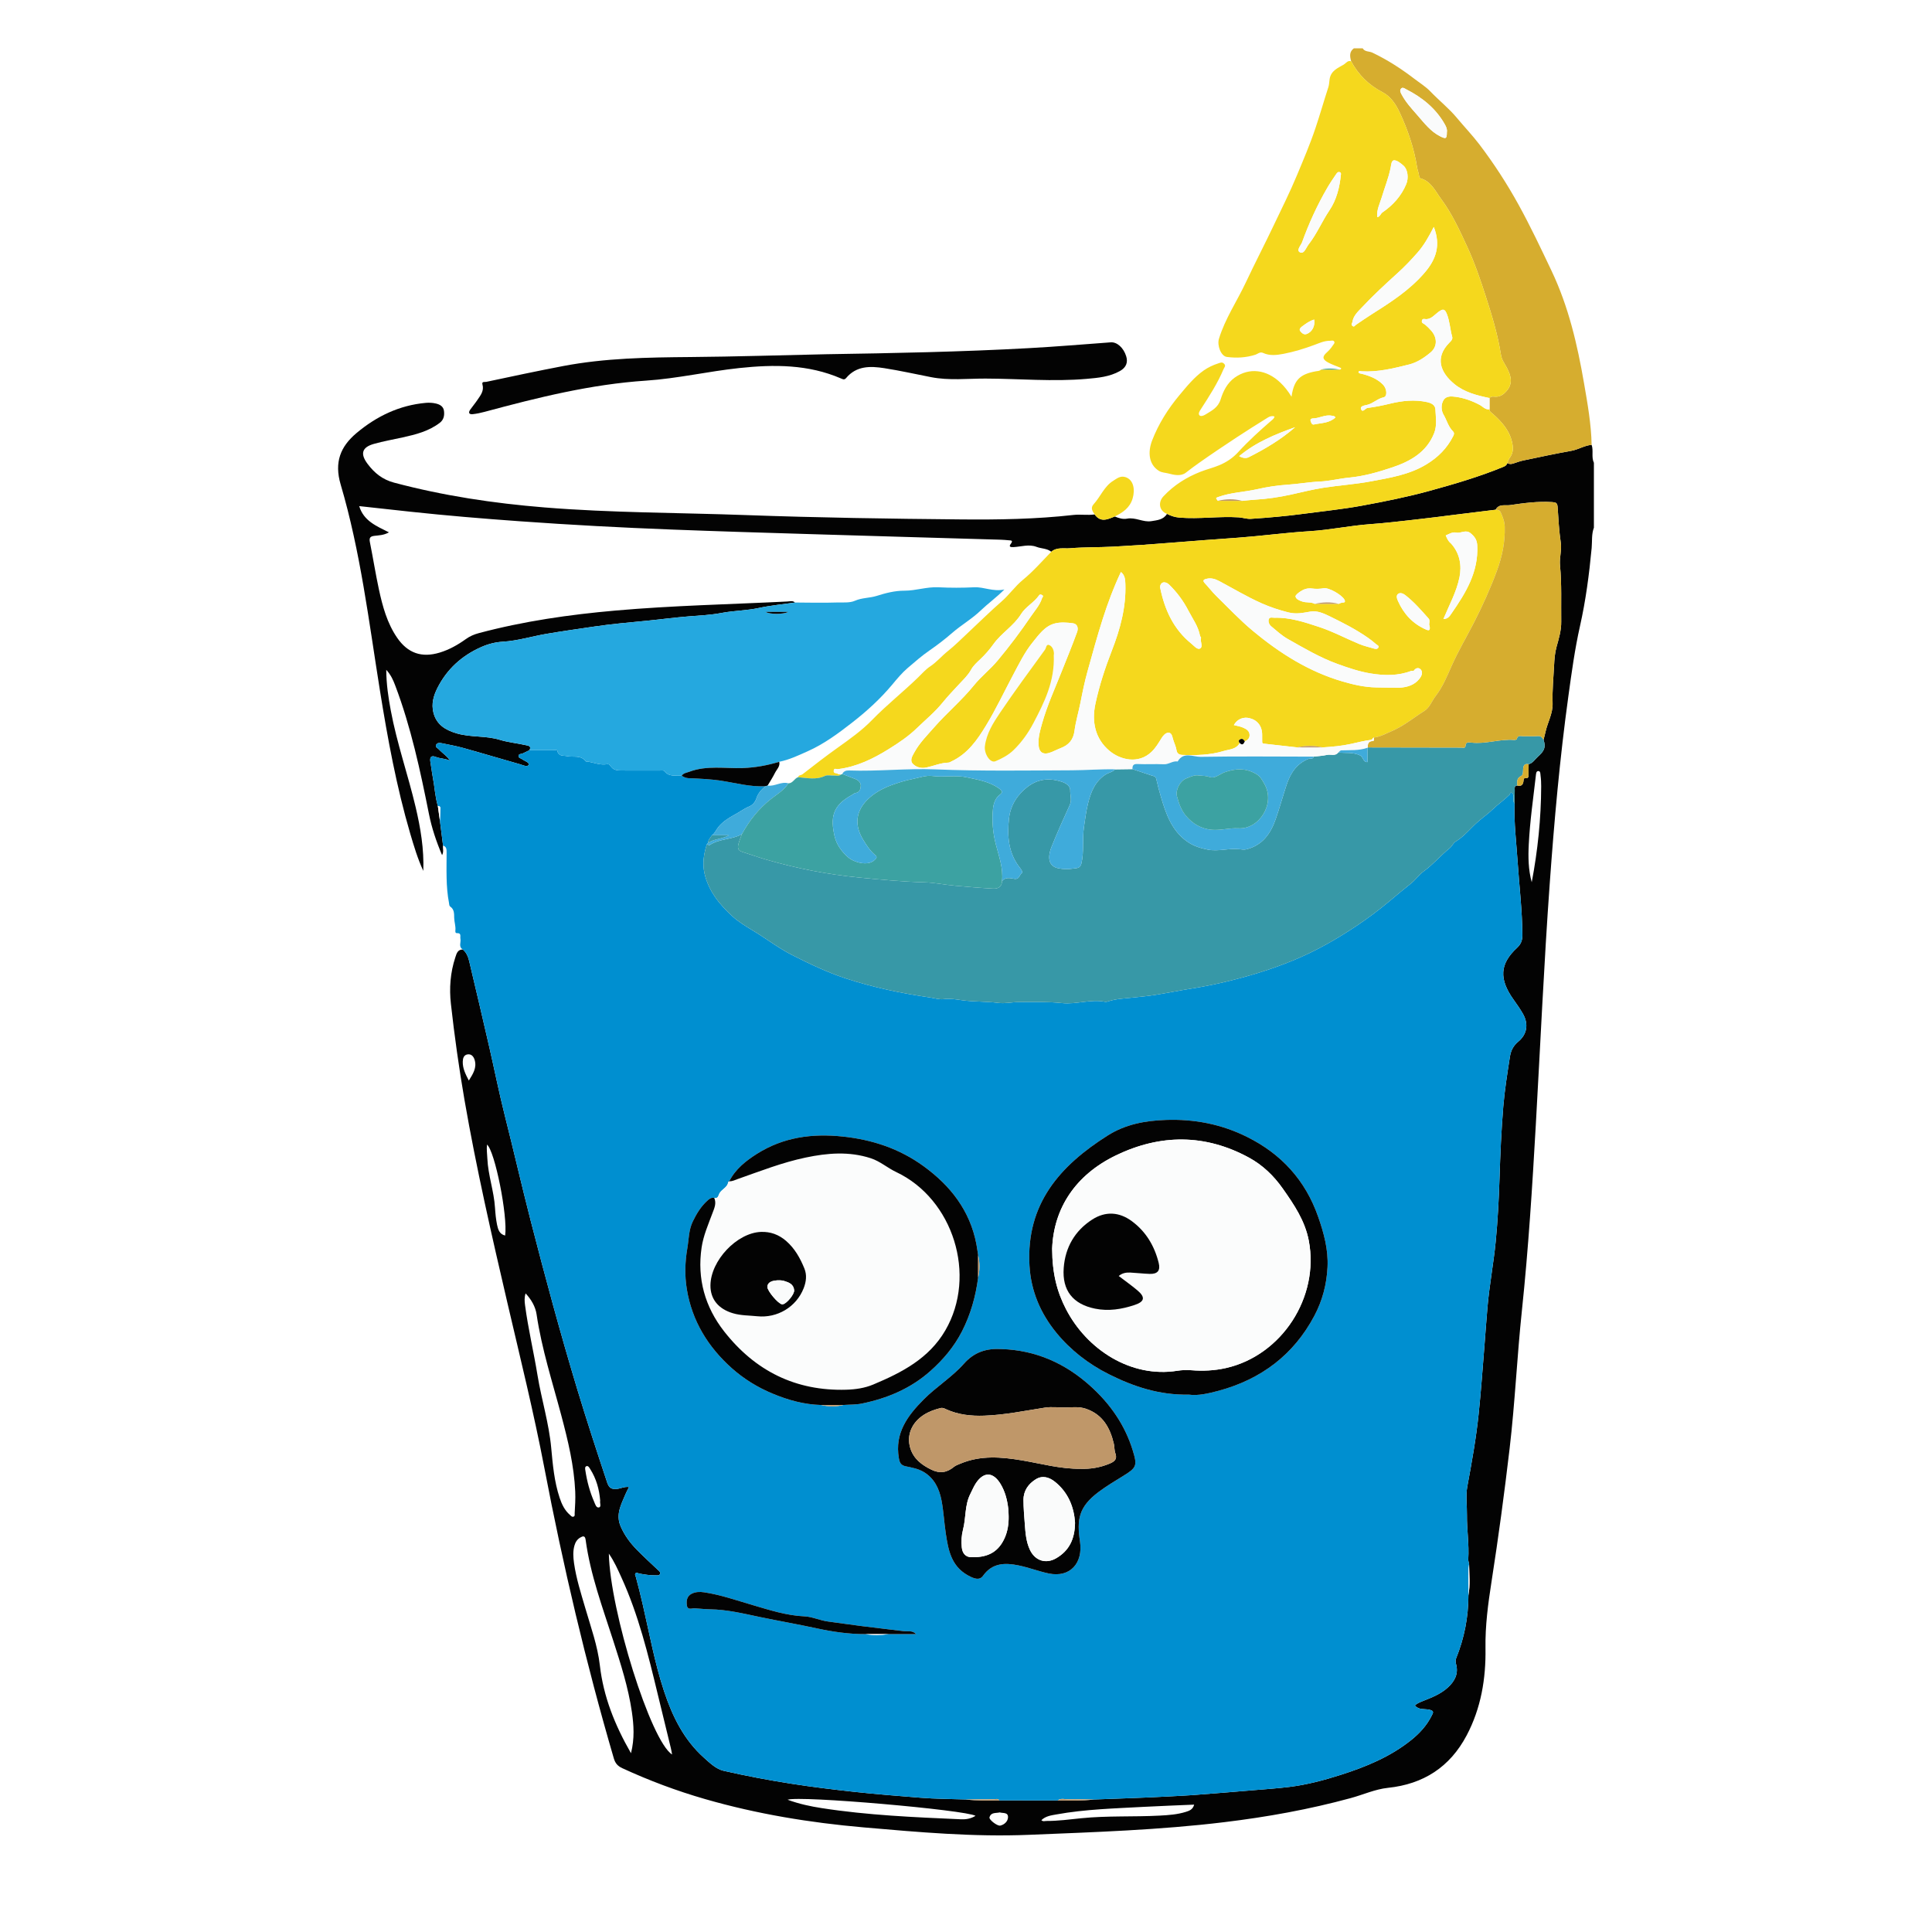 <svg viewBox="0 0 80 80" xmlns="http://www.w3.org/2000/svg">
<rect width="100%" height="100%" fill="white"/>
<path d="M66 21.849C65.896 22.122 65.933 22.412 65.907 22.693C65.805 23.778 65.664 24.857 65.425 25.92C65.209 26.88 65.077 27.854 64.943 28.828C64.587 31.404 64.357 33.994 64.171 36.588C63.932 39.912 63.784 43.242 63.595 46.569C63.449 49.134 63.289 51.699 63.02 54.254C62.818 56.164 62.733 58.083 62.509 59.99C62.293 61.827 62.047 63.658 61.762 65.485C61.619 66.402 61.496 67.315 61.511 68.252C61.531 69.507 61.326 70.734 60.731 71.859C60.036 73.174 58.937 73.877 57.476 74.03C56.94 74.086 56.444 74.316 55.928 74.456C54.211 74.924 52.467 75.237 50.703 75.451C48.014 75.778 45.311 75.865 42.609 75.976C40.316 76.071 38.036 75.866 35.757 75.668C33.536 75.474 31.343 75.115 29.196 74.496C28.022 74.158 26.881 73.73 25.77 73.218C25.581 73.131 25.478 73.018 25.418 72.814C24.259 68.851 23.315 64.836 22.54 60.779C22.103 58.493 21.543 56.234 21.015 53.968C20.364 51.174 19.724 48.378 19.234 45.549C19.006 44.228 18.819 42.901 18.671 41.569C18.598 40.922 18.646 40.272 18.853 39.646C18.903 39.493 18.945 39.313 19.165 39.317C19.311 39.44 19.383 39.611 19.425 39.786C19.707 40.969 19.983 42.153 20.256 43.339C20.475 44.295 20.667 45.258 20.907 46.209C21.27 47.644 21.6 49.087 21.968 50.521C22.57 52.867 23.202 55.205 23.902 57.523C24.293 58.818 24.714 60.103 25.141 61.386C25.214 61.607 25.317 61.672 25.529 61.655C25.695 61.642 25.85 61.549 26.047 61.575C25.991 61.686 25.94 61.776 25.9 61.871C25.722 62.299 25.484 62.709 25.702 63.209C25.862 63.577 26.092 63.887 26.365 64.166C26.651 64.46 26.956 64.734 27.252 65.017C27.295 65.058 27.354 65.098 27.33 65.169C27.305 65.246 27.234 65.23 27.175 65.232C26.934 65.237 26.698 65.201 26.463 65.156C26.416 65.147 26.368 65.097 26.324 65.14C26.269 65.193 26.317 65.248 26.332 65.307C26.429 65.674 26.523 66.041 26.608 66.411C26.889 67.62 27.105 68.845 27.496 70.026C27.842 71.072 28.317 72.041 29.152 72.786C29.398 73.006 29.655 73.255 29.967 73.326C30.891 73.536 31.823 73.713 32.759 73.859C33.632 73.996 34.51 74.102 35.389 74.198C36.297 74.297 37.206 74.366 38.115 74.44C38.736 74.49 39.36 74.49 39.983 74.512C40.448 74.565 40.915 74.555 41.382 74.55C42.186 74.551 42.991 74.551 43.795 74.551C44.298 74.557 44.801 74.569 45.303 74.513C46.339 74.472 47.377 74.444 48.412 74.386C48.731 74.368 49.05 74.355 49.369 74.332C50.212 74.27 51.054 74.199 51.896 74.129C52.394 74.087 52.893 74.054 53.388 73.993C54.116 73.903 54.825 73.715 55.521 73.492C56.56 73.16 57.568 72.747 58.434 72.052C58.782 71.773 59.082 71.447 59.284 71.04C59.34 70.928 59.403 70.845 59.188 70.796C58.988 70.751 58.748 70.816 58.584 70.619C58.675 70.536 58.79 70.488 58.91 70.44C59.278 70.293 59.651 70.151 59.951 69.877C60.237 69.615 60.403 69.308 60.291 68.901C60.27 68.825 60.264 68.745 60.295 68.668C60.632 67.832 60.804 66.964 60.804 66.06C60.882 65.63 60.834 65.197 60.832 64.764C60.82 64.697 60.794 64.629 60.798 64.564C60.838 63.952 60.736 63.344 60.743 62.733C60.748 62.339 60.688 61.934 60.758 61.552C60.942 60.557 61.122 59.565 61.227 58.556C61.325 57.618 61.391 56.678 61.467 55.738C61.51 55.196 61.547 54.651 61.595 54.11C61.674 53.207 61.846 52.312 61.934 51.409C62.018 50.538 62.064 49.662 62.092 48.788C62.123 47.798 62.166 46.81 62.247 45.822C62.305 45.13 62.415 44.447 62.522 43.761C62.562 43.503 62.66 43.305 62.87 43.13C63.23 42.829 63.303 42.409 63.064 41.985C62.945 41.773 62.806 41.58 62.668 41.385C62.065 40.535 62.101 39.912 62.816 39.248C62.978 39.097 63.039 38.942 63.038 38.725C63.034 37.709 62.91 36.701 62.842 35.69C62.789 34.885 62.686 34.08 62.715 33.27C62.717 33.087 62.718 32.904 62.722 32.722C62.724 32.641 62.691 32.537 62.825 32.527C62.983 32.571 63.065 32.501 63.084 32.346C63.091 32.287 63.08 32.215 63.169 32.222C63.302 32.234 63.295 32.147 63.294 32.058C63.294 31.92 63.297 31.782 63.298 31.644C63.471 31.6 63.552 31.451 63.672 31.342C63.934 31.105 64.025 30.956 63.914 30.633C63.942 30.524 63.972 30.416 63.996 30.305C64.084 29.905 64.305 29.545 64.29 29.109C64.272 28.588 64.326 28.065 64.352 27.544C64.364 27.299 64.382 27.038 64.454 26.781C64.547 26.447 64.652 26.101 64.647 25.741C64.637 24.964 64.672 24.187 64.597 23.41C64.567 23.098 64.673 22.775 64.629 22.476C64.557 21.985 64.53 21.493 64.498 21.001C64.486 20.819 64.426 20.802 64.272 20.791C63.683 20.752 63.101 20.831 62.525 20.916C62.331 20.945 62.064 20.85 61.93 21.107C61.377 21.175 60.824 21.241 60.271 21.311C59.703 21.383 59.135 21.456 58.567 21.519C57.956 21.588 57.343 21.661 56.727 21.705C55.891 21.766 55.062 21.945 54.225 21.996C53.242 22.056 52.267 22.19 51.286 22.263C50.34 22.332 49.394 22.398 48.448 22.477C47.664 22.542 46.878 22.594 46.092 22.636C45.499 22.668 44.903 22.651 44.313 22.702C44.054 22.725 43.762 22.646 43.531 22.847C43.353 22.703 43.121 22.722 42.919 22.644C42.605 22.523 42.282 22.639 41.962 22.655C41.871 22.659 41.754 22.652 41.848 22.529C41.969 22.371 41.867 22.38 41.763 22.371C41.651 22.361 41.538 22.351 41.426 22.348C38.817 22.271 36.209 22.198 33.6 22.118C31.676 22.06 29.752 22.002 27.829 21.928C25.724 21.848 23.62 21.735 21.518 21.584C20.006 21.476 18.494 21.35 16.986 21.188C16.289 21.113 15.593 21.036 14.874 20.957C15.06 21.574 15.588 21.782 16.106 22.044C15.883 22.167 15.689 22.165 15.505 22.188C15.332 22.208 15.28 22.268 15.316 22.447C15.447 23.099 15.55 23.757 15.69 24.407C15.842 25.108 16.029 25.801 16.442 26.404C16.884 27.05 17.465 27.248 18.208 27.022C18.602 26.902 18.957 26.702 19.289 26.464C19.455 26.344 19.63 26.269 19.825 26.217C21.682 25.721 23.575 25.45 25.483 25.282C27.851 25.073 30.227 25.025 32.599 24.907C32.706 24.902 32.824 24.86 32.921 24.949C32.422 25.022 31.918 25.068 31.426 25.174C30.912 25.285 30.388 25.283 29.876 25.381C29.432 25.466 28.981 25.486 28.534 25.521C27.937 25.569 27.343 25.649 26.748 25.707C26.037 25.776 25.324 25.838 24.615 25.943C23.954 26.041 23.292 26.133 22.634 26.245C22.026 26.349 21.435 26.535 20.814 26.572C20.508 26.59 20.207 26.668 19.922 26.795C19.123 27.15 18.505 27.706 18.108 28.497C17.951 28.811 17.857 29.143 17.946 29.503C18.074 30.02 18.464 30.239 18.922 30.371C19.5 30.538 20.113 30.457 20.694 30.634C21.042 30.741 21.412 30.773 21.769 30.855C21.853 30.874 22.024 30.881 21.923 31.064C21.831 31.109 21.738 31.153 21.646 31.198C21.582 31.229 21.468 31.204 21.471 31.313C21.473 31.389 21.57 31.398 21.623 31.439C21.72 31.516 21.933 31.569 21.889 31.669C21.841 31.778 21.651 31.68 21.531 31.646C20.754 31.427 19.981 31.193 19.203 30.977C18.902 30.892 18.593 30.837 18.287 30.774C18.201 30.756 18.1 30.752 18.057 30.847C18.013 30.942 18.121 30.973 18.168 31.025C18.316 31.188 18.514 31.3 18.634 31.5C18.446 31.405 18.237 31.418 18.046 31.343C17.854 31.266 17.785 31.352 17.824 31.566C17.861 31.769 17.881 31.976 17.92 32.179C17.998 32.577 18.014 32.985 18.13 33.375C18.159 33.579 18.188 33.783 18.216 33.987C18.26 34.33 18.303 34.672 18.346 35.014C18.325 35.131 18.386 35.255 18.306 35.41C18.063 34.84 17.878 34.284 17.762 33.707C17.402 31.905 17.018 30.11 16.366 28.387C16.284 28.17 16.194 27.954 15.994 27.736C15.998 28.336 16.08 28.875 16.18 29.412C16.432 30.772 16.894 32.078 17.211 33.422C17.415 34.289 17.562 35.163 17.528 36.062C17.297 35.564 17.141 35.041 16.987 34.519C16.417 32.576 16.053 30.589 15.732 28.592C15.273 25.732 14.929 22.846 14.106 20.062C13.833 19.137 14.099 18.488 14.766 17.929C15.596 17.233 16.54 16.78 17.628 16.682C17.764 16.67 17.908 16.676 18.041 16.707C18.203 16.744 18.36 16.82 18.385 17.018C18.408 17.208 18.374 17.383 18.209 17.509C17.753 17.857 17.217 17.992 16.674 18.112C16.277 18.2 15.875 18.27 15.484 18.38C14.985 18.52 14.906 18.791 15.223 19.211C15.505 19.586 15.836 19.857 16.317 19.985C18.36 20.529 20.436 20.84 22.538 21.011C25.323 21.238 28.116 21.227 30.906 21.329C33.869 21.436 36.834 21.481 39.799 21.508C41.349 21.522 42.902 21.498 44.447 21.323C44.738 21.29 45.035 21.343 45.328 21.302C45.573 21.649 45.867 21.504 46.159 21.387C46.324 21.455 46.498 21.51 46.673 21.476C47.021 21.411 47.337 21.635 47.675 21.58C47.912 21.541 48.174 21.524 48.323 21.279C48.484 21.362 48.648 21.416 48.834 21.432C49.654 21.501 50.472 21.37 51.291 21.422C51.464 21.433 51.626 21.496 51.803 21.484C52.541 21.435 53.277 21.369 54.01 21.271C54.803 21.164 55.601 21.085 56.387 20.94C57.33 20.766 58.273 20.579 59.2 20.324C60.234 20.04 61.264 19.738 62.259 19.328C62.341 19.294 62.389 19.254 62.415 19.177C62.495 19.222 62.574 19.223 62.662 19.193C62.807 19.143 62.954 19.092 63.104 19.061C63.757 18.924 64.41 18.784 65.067 18.667C65.358 18.615 65.61 18.444 65.906 18.42C65.991 18.661 65.886 18.926 66 19.164C66 20.059 66 20.954 66 21.849ZM26.128 72.597C26.281 71.985 26.244 71.437 26.165 70.89C26.017 69.873 25.703 68.9 25.39 67.927C24.949 66.556 24.445 65.203 24.25 63.763C24.226 63.582 24.142 63.599 24.028 63.666C23.902 63.739 23.828 63.852 23.788 63.993C23.718 64.236 23.735 64.48 23.769 64.723C23.859 65.366 24.059 65.982 24.24 66.602C24.467 67.381 24.745 68.148 24.839 68.961C24.987 70.252 25.454 71.424 26.128 72.597ZM21.764 53.557C21.707 53.728 21.72 53.89 21.742 54.052C21.871 55.024 22.099 55.978 22.257 56.945C22.422 57.954 22.732 58.933 22.825 59.957C22.889 60.653 22.951 61.353 23.174 62.023C23.263 62.291 23.383 62.543 23.601 62.73C23.643 62.767 23.688 62.83 23.757 62.798C23.815 62.772 23.793 62.706 23.796 62.658C23.813 62.361 23.832 62.064 23.819 61.765C23.771 60.691 23.52 59.655 23.246 58.623C22.876 57.231 22.431 55.859 22.219 54.426C22.172 54.107 21.999 53.808 21.764 53.557ZM27.83 72.649C27.808 72.534 27.796 72.458 27.778 72.383C27.597 71.636 27.413 70.888 27.232 70.14C26.836 68.5 26.436 66.861 25.731 65.318C25.582 64.991 25.439 64.66 25.211 64.333C25.26 66.699 26.946 72.099 27.83 72.649ZM32.613 74.523C33.104 74.703 33.561 74.797 34.02 74.869C35.934 75.167 37.865 75.248 39.796 75.333C39.999 75.342 40.203 75.308 40.394 75.19C40.003 74.947 33.117 74.343 32.613 74.523ZM49.447 74.726C48.745 74.757 48.064 74.78 47.383 74.817C46.164 74.884 44.941 74.914 43.735 75.133C43.521 75.172 43.296 75.2 43.121 75.37C43.193 75.436 43.264 75.402 43.328 75.402C43.814 75.404 44.295 75.338 44.778 75.289C45.857 75.18 46.943 75.238 48.025 75.18C48.388 75.161 48.752 75.135 49.102 75.026C49.249 74.981 49.395 74.927 49.447 74.726ZM63.426 36.531C63.675 35.219 63.812 33.897 63.817 32.562C63.817 32.413 63.811 32.263 63.791 32.116C63.781 32.047 63.795 31.926 63.695 31.928C63.608 31.93 63.605 32.038 63.596 32.117C63.487 33.065 63.35 34.011 63.303 34.966C63.276 35.49 63.284 36.016 63.426 36.531ZM20.917 51.161C21.029 50.352 20.492 47.66 20.166 47.395C20.143 47.591 20.172 47.78 20.18 47.97C20.21 48.663 20.454 49.321 20.497 50.011C20.512 50.247 20.535 50.484 20.582 50.714C20.622 50.904 20.678 51.105 20.917 51.161ZM24.853 62.141C24.814 61.669 24.692 61.23 24.44 60.833C24.403 60.775 24.362 60.69 24.29 60.709C24.209 60.731 24.228 60.824 24.239 60.891C24.307 61.34 24.423 61.776 24.605 62.191C24.646 62.286 24.689 62.449 24.806 62.419C24.908 62.392 24.83 62.234 24.853 62.141ZM19.413 44.743C19.593 44.458 19.749 44.209 19.654 43.889C19.611 43.745 19.515 43.632 19.353 43.661C19.204 43.688 19.165 43.82 19.162 43.963C19.156 44.236 19.27 44.469 19.413 44.743ZM41.396 75.048C41.238 75.088 41.031 75.031 40.972 75.256C40.947 75.347 41.296 75.621 41.419 75.594C41.586 75.556 41.728 75.425 41.739 75.261C41.754 75.03 41.532 75.09 41.396 75.048Z" fill="#030303"/>
<path d="M56.425 2C56.514 2.154 56.694 2.116 56.825 2.179C57.445 2.474 58.015 2.842 58.559 3.258C58.788 3.434 59.04 3.588 59.237 3.795C59.592 4.166 59.995 4.482 60.329 4.884C60.635 5.252 60.971 5.603 61.261 5.984C61.859 6.772 62.399 7.604 62.878 8.472C63.372 9.368 63.808 10.292 64.247 11.216C64.949 12.694 65.315 14.265 65.591 15.867C65.737 16.713 65.889 17.558 65.906 18.42C65.61 18.444 65.358 18.615 65.067 18.667C64.41 18.784 63.757 18.924 63.104 19.061C62.954 19.092 62.807 19.143 62.662 19.193C62.574 19.223 62.495 19.222 62.415 19.177C62.446 19.105 62.464 19.022 62.51 18.963C62.647 18.787 62.664 18.595 62.627 18.385C62.531 17.846 62.192 17.469 61.804 17.128C61.745 17.075 61.673 17.042 61.678 16.948C61.678 16.793 61.678 16.638 61.678 16.483C61.751 16.391 61.854 16.429 61.945 16.428C62.137 16.426 62.277 16.316 62.389 16.186C62.661 15.871 62.565 15.544 62.391 15.221C62.3 15.053 62.183 14.893 62.153 14.7C62.021 13.857 61.773 13.042 61.511 12.236C61.291 11.556 61.059 10.876 60.757 10.222C60.439 9.534 60.124 8.845 59.673 8.238C59.435 7.917 59.261 7.507 58.818 7.384C58.79 7.377 58.766 7.315 58.761 7.276C58.747 7.158 58.697 7.046 58.68 6.935C58.556 6.146 58.302 5.399 57.969 4.681C57.808 4.333 57.598 3.999 57.243 3.815C56.679 3.522 56.25 3.098 55.948 2.538C55.893 2.338 55.863 2.145 56.061 2C56.182 2 56.304 2 56.425 2ZM59.912 5.469C59.931 5.363 59.887 5.256 59.832 5.158C59.458 4.489 58.889 4.034 58.223 3.695C58.167 3.667 58.078 3.591 58.011 3.674C57.947 3.754 58 3.841 58.041 3.917C58.21 4.235 58.452 4.496 58.686 4.764C58.974 5.093 59.236 5.446 59.641 5.648C59.873 5.763 59.911 5.747 59.912 5.469Z" fill="#D6AD2F"/>
<path d="M18.346 35.014C18.303 34.672 18.26 34.33 18.216 33.988C18.221 33.845 18.23 33.702 18.23 33.56C18.229 33.485 18.27 33.377 18.13 33.375C18.014 32.985 17.998 32.577 17.921 32.179C17.881 31.976 17.861 31.769 17.824 31.566C17.785 31.352 17.854 31.266 18.046 31.343C18.237 31.418 18.446 31.405 18.634 31.5C18.514 31.3 18.316 31.188 18.168 31.025C18.121 30.973 18.013 30.942 18.057 30.847C18.1 30.752 18.201 30.756 18.287 30.774C18.593 30.837 18.902 30.892 19.204 30.977C19.981 31.193 20.754 31.427 21.531 31.646C21.651 31.68 21.841 31.778 21.889 31.669C21.933 31.569 21.72 31.516 21.623 31.439C21.57 31.398 21.474 31.389 21.471 31.313C21.468 31.204 21.582 31.229 21.646 31.198C21.738 31.153 21.831 31.109 21.923 31.064C22.244 31.063 22.565 31.062 22.886 31.063C22.953 31.064 23.068 31.037 23.08 31.094C23.129 31.33 23.331 31.278 23.469 31.309C23.736 31.368 24.048 31.247 24.258 31.527C24.269 31.541 24.308 31.532 24.334 31.536C24.6 31.578 24.858 31.692 25.137 31.644C25.191 31.634 25.244 31.657 25.273 31.705C25.389 31.904 25.581 31.904 25.773 31.905C26.284 31.905 26.796 31.904 27.308 31.906C27.376 31.906 27.478 31.89 27.508 31.928C27.703 32.179 27.976 32.101 28.226 32.123C28.313 32.173 28.392 32.218 28.506 32.223C28.953 32.242 29.404 32.26 29.846 32.326C30.466 32.418 31.073 32.596 31.709 32.552C31.529 32.682 31.391 32.849 31.321 33.059C31.269 33.217 31.161 33.337 31.031 33.391C30.817 33.479 30.637 33.617 30.437 33.725C30.182 33.863 29.932 34.018 29.745 34.246C29.655 34.355 29.607 34.501 29.482 34.586C29.417 34.687 29.324 34.773 29.318 34.905C29.302 34.924 29.286 34.942 29.27 34.96C29.14 35.357 29.081 35.767 29.175 36.175C29.344 36.904 29.8 37.46 30.332 37.945C30.583 38.173 30.881 38.355 31.177 38.532C31.728 38.863 32.238 39.262 32.813 39.552C33.532 39.915 34.257 40.263 35.025 40.515C36.169 40.891 37.342 41.133 38.529 41.306C38.708 41.332 38.894 41.398 39.079 41.372C39.334 41.336 39.596 41.384 39.834 41.417C40.335 41.487 40.839 41.462 41.339 41.528C41.616 41.564 41.906 41.494 42.191 41.492C42.787 41.487 43.384 41.474 43.98 41.536C44.574 41.598 45.16 41.362 45.756 41.482C45.804 41.491 45.859 41.474 45.908 41.458C46.228 41.356 46.568 41.344 46.893 41.309C47.2 41.276 47.519 41.247 47.821 41.199C48.312 41.121 48.804 41.02 49.294 40.942C49.911 40.843 50.524 40.716 51.123 40.561C51.948 40.349 52.765 40.09 53.558 39.763C54.474 39.384 55.33 38.9 56.152 38.35C56.625 38.034 57.081 37.695 57.519 37.328C57.816 37.078 58.115 36.828 58.419 36.588C58.617 36.431 58.756 36.22 58.951 36.08C59.346 35.795 59.657 35.418 60.033 35.116C60.126 35.041 60.176 34.905 60.275 34.846C60.629 34.634 60.88 34.307 61.183 34.04C61.395 33.852 61.627 33.69 61.829 33.496C62.045 33.288 62.293 33.12 62.505 32.909C62.532 32.882 62.522 32.815 62.584 32.825C62.643 32.836 62.66 32.886 62.67 32.941C62.69 33.05 62.632 33.17 62.715 33.27C62.686 34.08 62.789 34.885 62.842 35.69C62.91 36.701 63.034 37.709 63.038 38.725C63.039 38.942 62.978 39.097 62.816 39.248C62.101 39.912 62.065 40.535 62.668 41.385C62.806 41.58 62.945 41.773 63.064 41.985C63.303 42.409 63.23 42.829 62.87 43.13C62.66 43.305 62.562 43.503 62.522 43.761C62.415 44.447 62.305 45.13 62.248 45.822C62.166 46.81 62.123 47.798 62.092 48.788C62.064 49.662 62.018 50.538 61.934 51.409C61.846 52.312 61.674 53.207 61.595 54.11C61.547 54.651 61.51 55.196 61.467 55.738C61.391 56.678 61.325 57.618 61.227 58.556C61.122 59.565 60.942 60.557 60.759 61.552C60.688 61.934 60.748 62.339 60.743 62.733C60.736 63.344 60.838 63.952 60.798 64.564C60.794 64.629 60.82 64.697 60.832 64.764C60.765 65.195 60.825 65.629 60.804 66.06C60.804 66.963 60.632 67.832 60.295 68.668C60.264 68.745 60.27 68.825 60.291 68.901C60.404 69.308 60.237 69.615 59.951 69.877C59.651 70.151 59.278 70.293 58.91 70.44C58.791 70.487 58.675 70.536 58.584 70.619C58.749 70.816 58.988 70.751 59.188 70.796C59.403 70.845 59.34 70.928 59.285 71.04C59.083 71.447 58.782 71.773 58.434 72.052C57.568 72.747 56.56 73.16 55.521 73.492C54.825 73.715 54.116 73.903 53.388 73.993C52.893 74.054 52.394 74.087 51.896 74.129C51.054 74.199 50.212 74.27 49.369 74.332C49.051 74.355 48.731 74.368 48.412 74.386C47.377 74.444 46.339 74.472 45.303 74.513C44.95 74.509 44.596 74.498 44.242 74.506C44.094 74.51 43.935 74.445 43.795 74.551C42.991 74.551 42.186 74.551 41.382 74.55C41.318 74.458 41.224 74.505 41.145 74.505C40.758 74.503 40.37 74.509 39.983 74.512C39.36 74.49 38.736 74.49 38.115 74.44C37.206 74.366 36.297 74.297 35.389 74.198C34.51 74.101 33.632 73.996 32.759 73.859C31.823 73.713 30.891 73.536 29.968 73.326C29.655 73.255 29.398 73.006 29.152 72.786C28.317 72.041 27.843 71.072 27.497 70.026C27.106 68.845 26.889 67.62 26.608 66.411C26.523 66.041 26.429 65.674 26.332 65.307C26.317 65.248 26.269 65.193 26.324 65.14C26.368 65.097 26.416 65.147 26.463 65.156C26.698 65.201 26.935 65.237 27.175 65.232C27.234 65.23 27.305 65.246 27.33 65.169C27.354 65.098 27.295 65.058 27.252 65.017C26.956 64.734 26.651 64.46 26.365 64.166C26.092 63.887 25.863 63.577 25.702 63.209C25.484 62.709 25.722 62.299 25.9 61.871C25.94 61.776 25.991 61.686 26.047 61.575C25.85 61.549 25.695 61.642 25.529 61.655C25.317 61.672 25.214 61.607 25.141 61.386C24.714 60.103 24.293 58.818 23.902 57.523C23.202 55.205 22.57 52.867 21.968 50.521C21.6 49.087 21.27 47.644 20.907 46.209C20.667 45.258 20.475 44.295 20.256 43.339C19.983 42.153 19.707 40.969 19.425 39.786C19.384 39.611 19.311 39.44 19.165 39.317C18.974 39.206 19.096 39.022 19.065 38.873C19.044 38.776 19.119 38.63 18.923 38.639C18.849 38.642 18.852 38.573 18.857 38.524C18.875 38.347 18.81 38.178 18.807 38.005C18.804 37.827 18.812 37.656 18.644 37.54C18.597 37.507 18.604 37.449 18.594 37.398C18.459 36.702 18.493 35.998 18.493 35.296C18.493 35.169 18.49 35.058 18.346 35.014ZM36.805 67.665C37.181 67.665 37.558 67.665 37.934 67.665C37.777 67.5 37.589 67.564 37.415 67.542C36.846 67.471 36.275 67.409 35.706 67.336C35.231 67.276 34.758 67.206 34.283 67.143C33.953 67.099 33.636 66.945 33.314 66.93C32.567 66.896 31.871 66.669 31.166 66.463C30.502 66.269 29.847 66.038 29.16 65.934C28.985 65.908 28.813 65.91 28.651 65.988C28.441 66.088 28.413 66.283 28.443 66.481C28.474 66.683 28.649 66.591 28.762 66.597C28.975 66.608 29.191 66.635 29.398 66.638C30.105 66.647 30.783 66.814 31.465 66.957C32.252 67.121 33.045 67.258 33.832 67.429C34.486 67.57 35.158 67.668 35.835 67.665C36.159 67.717 36.482 67.709 36.805 67.665ZM30.202 48.907C30.187 48.913 30.172 48.92 30.156 48.926C30.14 49.167 29.892 49.233 29.79 49.415C29.751 49.484 29.737 49.651 29.575 49.603C29.447 49.575 29.358 49.654 29.277 49.729C29.017 49.967 28.839 50.264 28.686 50.58C28.516 50.934 28.526 51.32 28.461 51.694C28.363 52.258 28.348 52.819 28.439 53.377C28.655 54.7 29.324 55.781 30.3 56.652C30.795 57.092 31.363 57.446 31.99 57.706C32.64 57.977 33.297 58.159 33.999 58.178C34.307 58.251 34.615 58.257 34.924 58.177C35.18 58.159 35.442 58.169 35.691 58.118C36.737 57.903 37.702 57.5 38.514 56.781C39.047 56.309 39.503 55.774 39.833 55.13C40.192 54.428 40.4 53.685 40.502 52.907C40.575 52.595 40.576 52.283 40.502 51.971C40.478 51.817 40.458 51.663 40.429 51.51C40.161 50.12 39.353 49.096 38.251 48.293C37.248 47.562 36.112 47.187 34.883 47.06C33.625 46.929 32.434 47.089 31.346 47.776C30.885 48.068 30.456 48.406 30.198 48.913L30.202 48.907ZM41.466 55.862C40.855 55.829 40.35 55.975 39.91 56.471C39.422 57.023 38.776 57.418 38.252 57.944C37.586 58.615 37.039 59.336 37.22 60.381C37.252 60.568 37.301 60.673 37.502 60.715C37.755 60.769 38.016 60.813 38.246 60.95C38.69 61.214 38.892 61.645 38.985 62.124C39.072 62.574 39.094 63.036 39.162 63.49C39.264 64.17 39.382 64.837 40.064 65.223C40.35 65.386 40.565 65.448 40.708 65.247C41.093 64.706 41.627 64.708 42.18 64.821C42.599 64.907 43.004 65.065 43.422 65.153C44.321 65.342 44.85 64.71 44.721 63.839C44.586 62.927 44.656 62.404 45.493 61.777C45.812 61.538 46.156 61.332 46.495 61.124C47.069 60.773 47.1 60.693 46.905 60.06C46.582 59.005 45.974 58.139 45.172 57.41C44.118 56.453 42.891 55.906 41.466 55.862ZM49.231 57.749C49.603 57.803 50.042 57.701 50.469 57.585C52.212 57.113 53.562 56.11 54.424 54.486C54.757 53.859 54.935 53.183 54.97 52.469C55.005 51.743 54.821 51.067 54.584 50.389C54.052 48.863 53.049 47.777 51.632 47.074C50.577 46.55 49.457 46.332 48.275 46.374C47.416 46.404 46.603 46.554 45.869 47.018C43.903 48.261 42.487 49.837 42.628 52.395C42.687 53.465 43.09 54.388 43.74 55.183C44.331 55.906 45.068 56.478 45.914 56.903C46.939 57.416 47.994 57.771 49.231 57.749Z" fill="#008FD0"/>
<path d="M61.678 16.948C61.673 17.042 61.744 17.075 61.804 17.128C62.192 17.469 62.531 17.846 62.626 18.385C62.664 18.595 62.646 18.787 62.51 18.963C62.463 19.022 62.446 19.105 62.415 19.177C62.388 19.254 62.341 19.294 62.259 19.328C61.264 19.738 60.234 20.04 59.199 20.324C58.272 20.579 57.33 20.766 56.387 20.94C55.601 21.085 54.803 21.164 54.01 21.271C53.277 21.369 52.541 21.435 51.803 21.484C51.626 21.496 51.464 21.433 51.291 21.422C50.471 21.37 49.654 21.501 48.834 21.432C48.648 21.416 48.484 21.362 48.323 21.279C47.999 21.156 47.942 20.801 48.175 20.552C48.613 20.084 49.136 19.758 49.724 19.529C49.977 19.43 50.24 19.368 50.492 19.262C50.795 19.134 51.05 18.962 51.271 18.721C51.701 18.253 52.17 17.826 52.65 17.412C52.7 17.369 52.762 17.329 52.773 17.246C52.67 17.209 52.578 17.241 52.502 17.288C52.067 17.559 51.632 17.83 51.204 18.113C50.686 18.454 50.171 18.799 49.665 19.156C49.475 19.29 49.287 19.428 49.104 19.572C48.902 19.731 48.612 19.669 48.383 19.606C48.256 19.571 48.112 19.575 47.987 19.497C47.566 19.232 47.521 18.724 47.706 18.241C47.971 17.553 48.365 16.928 48.837 16.364C49.144 15.996 49.449 15.617 49.846 15.338C50.029 15.21 50.233 15.115 50.448 15.046C50.534 15.018 50.602 14.981 50.683 15.058C50.775 15.147 50.697 15.209 50.666 15.282C50.417 15.875 50.07 16.409 49.724 16.945C49.676 17.019 49.603 17.125 49.667 17.197C49.717 17.253 49.827 17.218 49.907 17.169C50.167 17.007 50.437 16.886 50.545 16.534C50.651 16.192 50.819 15.855 51.131 15.633C51.729 15.209 52.448 15.296 53.024 15.851C53.188 16.009 53.331 16.186 53.479 16.427C53.58 15.718 53.84 15.495 54.484 15.375C54.561 15.361 54.641 15.368 54.7 15.305C54.964 15.305 55.227 15.305 55.491 15.305C55.567 15.259 55.536 15.24 55.475 15.215C55.313 15.15 55.147 15.092 54.994 15.01C54.759 14.883 54.742 14.768 54.939 14.595C55.036 14.509 55.115 14.417 55.185 14.31C55.218 14.259 55.278 14.209 55.251 14.152C55.215 14.075 55.128 14.111 55.064 14.111C54.832 14.11 54.624 14.209 54.413 14.287C53.999 14.44 53.576 14.569 53.146 14.652C52.872 14.704 52.574 14.742 52.299 14.613C52.173 14.554 52.073 14.66 51.987 14.687C51.593 14.813 51.197 14.832 50.801 14.78C50.558 14.748 50.389 14.304 50.475 14.025C50.732 13.189 51.22 12.475 51.586 11.697C51.963 10.895 52.372 10.11 52.752 9.309C53.077 8.626 53.417 7.949 53.707 7.25C53.976 6.605 54.251 5.961 54.474 5.294C54.662 4.735 54.822 4.168 55.005 3.608C55.039 3.501 55.04 3.386 55.056 3.279C55.11 2.921 55.404 2.816 55.646 2.671C55.732 2.62 55.809 2.486 55.948 2.538C56.249 3.098 56.679 3.522 57.243 3.814C57.598 3.999 57.808 4.333 57.969 4.681C58.302 5.399 58.556 6.146 58.679 6.935C58.697 7.046 58.747 7.158 58.761 7.276C58.765 7.315 58.79 7.377 58.817 7.384C59.261 7.507 59.435 7.917 59.673 8.238C60.124 8.845 60.439 9.534 60.757 10.222C61.059 10.876 61.291 11.556 61.511 12.236C61.772 13.042 62.021 13.857 62.153 14.7C62.183 14.893 62.3 15.053 62.391 15.221C62.565 15.544 62.66 15.871 62.389 16.186C62.277 16.316 62.137 16.426 61.944 16.428C61.854 16.429 61.751 16.391 61.678 16.483C61.156 16.374 60.64 16.247 60.215 15.896C59.656 15.434 59.393 14.819 60.015 14.19C60.083 14.122 60.161 14.052 60.132 13.946C60.043 13.633 60.032 13.3 59.909 12.996C59.821 12.779 59.745 12.78 59.55 12.925C59.402 13.036 59.279 13.199 59.071 13.216C59.004 13.222 58.901 13.163 58.877 13.28C58.855 13.381 58.955 13.397 59.013 13.445C59.106 13.522 59.193 13.61 59.272 13.701C59.517 13.986 59.521 14.353 59.243 14.588C58.981 14.811 58.678 15.01 58.35 15.092C57.703 15.253 57.05 15.417 56.372 15.375C56.335 15.373 56.269 15.337 56.251 15.413C56.282 15.474 56.339 15.465 56.388 15.478C56.712 15.562 57.022 15.679 57.264 15.923C57.434 16.093 57.454 16.418 57.296 16.451C57.04 16.505 56.861 16.706 56.608 16.765C56.52 16.786 56.312 16.81 56.356 16.934C56.421 17.114 56.531 16.904 56.627 16.892C56.942 16.853 57.254 16.789 57.562 16.714C58.068 16.591 58.577 16.539 59.088 16.649C59.24 16.682 59.428 16.756 59.437 16.951C59.451 17.277 59.511 17.611 59.388 17.929C59.074 18.733 58.383 19.109 57.648 19.355C57.072 19.548 56.479 19.719 55.859 19.778C55.457 19.816 55.051 19.922 54.648 19.94C54.204 19.959 53.769 20.04 53.328 20.069C52.901 20.096 52.477 20.161 52.054 20.257C51.522 20.377 50.968 20.389 50.447 20.579C50.335 20.62 50.333 20.614 50.429 20.739C50.764 20.74 51.098 20.74 51.433 20.74C51.603 20.724 51.774 20.702 51.945 20.692C52.457 20.662 52.963 20.589 53.465 20.478C53.905 20.381 54.344 20.269 54.79 20.199C55.447 20.096 56.114 20.054 56.767 19.932C57.554 19.784 58.352 19.66 59.063 19.229C59.545 18.937 59.92 18.562 60.174 18.058C60.212 17.981 60.229 17.926 60.157 17.853C59.968 17.665 59.908 17.396 59.775 17.172C59.672 16.999 59.661 16.745 59.778 16.56C59.884 16.392 60.098 16.407 60.275 16.431C60.624 16.478 60.952 16.597 61.267 16.763C61.398 16.832 61.503 16.974 61.678 16.948ZM59.371 9.397C59.161 9.801 58.97 10.149 58.695 10.461C58.434 10.759 58.167 11.041 57.873 11.306C57.363 11.767 56.857 12.234 56.388 12.736C56.236 12.898 56.039 13.07 56.002 13.329C55.995 13.384 55.932 13.429 55.997 13.49C56.071 13.561 56.098 13.483 56.143 13.452C56.366 13.301 56.586 13.147 56.813 13.004C57.599 12.508 58.377 12.008 58.995 11.286C59.468 10.734 59.665 10.152 59.371 9.397ZM55.525 7.222C55.538 7.173 55.505 7.135 55.466 7.125C55.395 7.107 55.354 7.172 55.323 7.217C55.195 7.402 55.069 7.59 54.956 7.785C54.541 8.5 54.197 9.251 53.917 10.029C53.871 10.158 53.66 10.367 53.833 10.45C54.002 10.531 54.083 10.252 54.186 10.121C54.528 9.686 54.74 9.168 55.049 8.71C55.347 8.268 55.471 7.753 55.525 7.222ZM57.031 8.992C57.151 8.97 57.164 8.851 57.241 8.798C57.679 8.498 58.026 8.116 58.231 7.62C58.333 7.373 58.297 7.015 58.11 6.854C58 6.76 57.866 6.646 57.737 6.638C57.613 6.63 57.606 6.828 57.586 6.931C57.502 7.361 57.336 7.763 57.212 8.179C57.134 8.441 56.993 8.696 57.031 8.992ZM51.312 18.888C51.474 18.979 51.604 18.983 51.707 18.932C52.39 18.587 53.046 18.198 53.627 17.69C52.811 17.982 52.013 18.305 51.312 18.888ZM55.298 17.285C55.253 17.214 55.199 17.224 55.15 17.214C54.873 17.156 54.63 17.325 54.361 17.326C54.315 17.326 54.248 17.355 54.267 17.417C54.288 17.487 54.315 17.597 54.407 17.577C54.71 17.511 55.045 17.526 55.298 17.285ZM54.417 13.232C54.227 13.286 54.072 13.403 53.917 13.517C53.855 13.563 53.779 13.636 53.841 13.711C53.901 13.783 53.982 13.873 54.102 13.831C54.331 13.75 54.464 13.498 54.417 13.232Z" fill="#F5D81D"/>
<path d="M34.205 14.668C37.005 14.624 39.804 14.57 42.6 14.416C43.733 14.354 44.865 14.258 45.997 14.175C46.251 14.157 46.522 14.396 46.632 14.747C46.714 15.007 46.632 15.219 46.373 15.364C45.945 15.604 45.468 15.647 44.994 15.688C43.599 15.81 42.204 15.68 40.809 15.676C40.057 15.674 39.302 15.763 38.553 15.617C37.907 15.491 37.265 15.346 36.616 15.245C36.041 15.156 35.464 15.14 35.035 15.655C34.964 15.74 34.899 15.704 34.83 15.674C33.469 15.083 32.049 15.088 30.614 15.24C29.322 15.377 28.05 15.675 26.753 15.761C24.467 15.912 22.261 16.462 20.061 17.055C19.902 17.098 19.74 17.131 19.577 17.15C19.429 17.166 19.379 17.094 19.471 16.963C19.566 16.827 19.675 16.701 19.767 16.563C19.897 16.37 20.053 16.187 19.977 15.918C19.939 15.784 20.081 15.824 20.131 15.813C21.189 15.587 22.247 15.362 23.309 15.159C25.057 14.825 26.821 14.799 28.59 14.784C30.462 14.768 32.334 14.708 34.205 14.668Z" fill="#030303"/>
<path d="M46.159 21.387C45.867 21.504 45.573 21.649 45.328 21.302C45.233 21.168 45.145 21.03 45.287 20.876C45.571 20.565 45.724 20.137 46.097 19.908C46.247 19.816 46.392 19.685 46.611 19.759C46.936 19.87 47.011 20.268 46.898 20.645C46.783 21.03 46.489 21.225 46.159 21.387Z" fill="#F5D81D"/>
<path d="M55.491 15.305C55.228 15.305 54.964 15.305 54.7 15.305C54.964 15.237 55.228 15.259 55.491 15.305Z" fill="#3CA2A2"/>
<path d="M62.715 33.27C62.632 33.17 62.69 33.05 62.67 32.941C62.66 32.886 62.643 32.836 62.583 32.825C62.522 32.815 62.532 32.882 62.505 32.909C62.293 33.12 62.045 33.288 61.829 33.496C61.627 33.69 61.395 33.852 61.183 34.04C60.88 34.307 60.629 34.634 60.275 34.846C60.176 34.905 60.126 35.041 60.033 35.116C59.657 35.418 59.346 35.795 58.951 36.08C58.756 36.22 58.617 36.431 58.419 36.588C58.115 36.828 57.816 37.078 57.519 37.328C57.081 37.695 56.625 38.034 56.152 38.35C55.33 38.9 54.474 39.384 53.558 39.763C52.765 40.09 51.948 40.349 51.123 40.561C50.524 40.716 49.911 40.843 49.294 40.942C48.804 41.02 48.312 41.121 47.821 41.199C47.519 41.247 47.2 41.276 46.893 41.309C46.568 41.344 46.228 41.356 45.908 41.458C45.859 41.474 45.804 41.491 45.756 41.482C45.159 41.362 44.574 41.598 43.98 41.536C43.384 41.474 42.787 41.487 42.19 41.492C41.906 41.494 41.616 41.564 41.339 41.528C40.839 41.462 40.335 41.487 39.834 41.417C39.596 41.384 39.334 41.336 39.079 41.372C38.894 41.398 38.708 41.332 38.529 41.306C37.342 41.133 36.169 40.891 35.024 40.515C34.257 40.263 33.532 39.915 32.813 39.552C32.238 39.262 31.728 38.863 31.177 38.532C30.881 38.355 30.583 38.173 30.332 37.945C29.8 37.46 29.344 36.904 29.175 36.175C29.081 35.767 29.14 35.357 29.27 34.96C29.31 34.972 29.365 35.007 29.388 34.991C29.793 34.72 30.305 34.776 30.72 34.54C30.671 34.679 30.611 34.816 30.574 34.959C30.54 35.094 30.552 35.217 30.721 35.269C31.051 35.371 31.376 35.492 31.708 35.588C32.975 35.957 34.262 36.209 35.577 36.337C36.477 36.425 37.375 36.51 38.278 36.535C38.701 36.547 39.114 36.636 39.533 36.674C40.063 36.723 40.595 36.768 41.127 36.796C41.322 36.806 41.487 36.725 41.492 36.482C41.634 36.307 41.837 36.363 41.999 36.39C42.214 36.426 42.207 36.224 42.313 36.152C42.362 36.118 42.286 36 42.226 35.925C41.749 35.321 41.7 34.603 41.781 33.885C41.822 33.518 41.972 33.163 42.245 32.862C42.767 32.288 43.321 32.159 43.975 32.374C44.148 32.431 44.32 32.554 44.315 32.722C44.309 32.923 44.392 33.125 44.297 33.333C44.036 33.9 43.782 34.47 43.549 35.048C43.354 35.532 43.434 35.868 43.811 35.951C44.022 35.997 44.255 35.999 44.468 35.962C44.564 35.945 44.728 35.967 44.778 35.758C44.894 35.264 44.811 34.762 44.882 34.263C44.929 33.933 44.973 33.596 45.051 33.275C45.166 32.802 45.345 32.347 45.786 32.069C45.912 31.989 46.069 31.971 46.176 31.857C46.415 31.854 46.654 31.851 46.893 31.847C47.157 31.936 47.422 32.023 47.687 32.112C47.763 32.138 47.851 32.132 47.877 32.25C47.933 32.507 48.003 32.761 48.077 33.013C48.283 33.715 48.523 34.396 49.155 34.845C49.414 35.028 49.697 35.119 50.007 35.18C50.45 35.267 50.881 35.115 51.319 35.163C51.415 35.173 51.512 35.195 51.621 35.166C52.27 34.998 52.61 34.527 52.818 33.933C52.982 33.466 53.114 32.987 53.268 32.517C53.427 32.03 53.68 31.624 54.182 31.422C54.252 31.395 54.368 31.455 54.397 31.331C54.582 31.308 54.773 31.299 54.949 31.259C55.103 31.224 55.292 31.323 55.415 31.158C55.715 31.194 56.019 31.137 56.317 31.279C56.46 31.348 56.427 31.556 56.624 31.557C56.624 31.356 56.624 31.16 56.624 30.963L56.636 30.949C57.928 30.951 59.219 30.955 60.51 30.956C60.572 30.956 60.676 30.991 60.682 30.893C60.692 30.707 60.819 30.737 60.921 30.749C61.517 30.819 62.094 30.593 62.688 30.639C62.728 30.642 62.803 30.627 62.806 30.609C62.843 30.417 62.991 30.491 63.097 30.486C63.287 30.477 63.479 30.497 63.668 30.479C63.803 30.466 63.861 30.536 63.914 30.633C64.025 30.956 63.934 31.104 63.672 31.342C63.552 31.451 63.471 31.6 63.298 31.644C63.157 31.62 63.089 31.654 63.071 31.825C63.06 31.925 63.084 32.087 62.984 32.134C62.79 32.224 62.828 32.377 62.826 32.527C62.691 32.537 62.724 32.641 62.722 32.722C62.718 32.904 62.717 33.087 62.715 33.27Z" fill="#3798A7"/>
<path d="M43.531 22.847C43.763 22.646 44.054 22.725 44.313 22.702C44.904 22.651 45.5 22.668 46.093 22.636C46.878 22.594 47.664 22.542 48.448 22.477C49.394 22.398 50.34 22.332 51.286 22.263C52.267 22.19 53.242 22.056 54.225 21.996C55.062 21.945 55.891 21.766 56.727 21.705C57.343 21.661 57.956 21.588 58.567 21.519C59.135 21.456 59.703 21.383 60.271 21.311C60.824 21.241 61.377 21.175 61.93 21.107C62.017 21.111 62.096 21.117 62.142 21.219C62.229 21.41 62.302 21.598 62.308 21.815C62.326 22.447 62.202 23.041 61.982 23.638C61.714 24.366 61.397 25.067 61.046 25.754C60.737 26.36 60.388 26.947 60.112 27.568C59.918 28.003 59.74 28.444 59.449 28.819C59.29 29.023 59.204 29.296 58.984 29.435C58.532 29.72 58.118 30.069 57.618 30.279C57.377 30.38 57.149 30.512 56.883 30.541C56.833 30.56 56.838 30.628 56.754 30.639C56.481 30.674 56.212 30.743 55.943 30.803C55.555 30.889 55.161 30.923 54.767 30.948C54.415 30.87 54.064 30.868 53.713 30.948C53.249 30.896 52.785 30.845 52.321 30.792C52.262 30.785 52.264 30.737 52.264 30.694C52.262 30.607 52.262 30.52 52.263 30.432C52.266 30.056 52.055 29.808 51.727 29.734C51.503 29.683 51.241 29.757 51.091 30.024C51.225 30.06 51.362 30.077 51.482 30.133C51.594 30.185 51.721 30.248 51.74 30.4C51.759 30.553 51.677 30.643 51.545 30.697C51.495 30.624 51.44 30.56 51.343 30.62C51.276 30.662 51.291 30.716 51.335 30.767C51.193 31.032 50.9 31.027 50.675 31.096C50.114 31.267 49.525 31.282 48.94 31.259C48.862 31.256 48.739 31.219 48.718 31.069C48.695 30.913 48.619 30.766 48.574 30.612C48.54 30.494 48.518 30.335 48.38 30.34C48.265 30.344 48.167 30.451 48.094 30.57C47.972 30.769 47.847 30.977 47.68 31.135C47.135 31.653 46.385 31.466 45.935 31.086C45.347 30.59 45.2 29.887 45.358 29.145C45.518 28.396 45.757 27.665 46.034 26.953C46.383 26.058 46.633 25.149 46.599 24.18C46.593 24.012 46.586 23.821 46.415 23.685C46.111 24.328 45.872 24.973 45.663 25.627C45.432 26.347 45.233 27.078 45.03 27.806C44.913 28.228 44.825 28.656 44.741 29.087C44.664 29.477 44.545 29.864 44.493 30.261C44.446 30.627 44.258 30.849 43.925 30.976C43.797 31.024 43.676 31.089 43.548 31.141C43.197 31.284 43.01 31.171 43.001 30.789C42.994 30.5 43.073 30.23 43.151 29.953C43.355 29.229 43.666 28.546 43.942 27.853C44.165 27.294 44.394 26.738 44.6 26.172C44.662 26.004 44.613 25.831 44.422 25.807C44.182 25.776 43.924 25.757 43.692 25.813C43.267 25.915 43.013 26.288 42.76 26.599C42.427 27.009 42.191 27.497 41.939 27.97C41.574 28.656 41.243 29.361 40.839 30.027C40.467 30.642 40.069 31.213 39.4 31.527C39.355 31.548 39.324 31.577 39.263 31.579C38.953 31.587 38.666 31.715 38.366 31.78C38.153 31.827 37.959 31.777 37.818 31.648C37.651 31.496 37.774 31.314 37.862 31.152C38.076 30.76 38.389 30.451 38.68 30.119C39.206 29.517 39.822 29.004 40.326 28.381C40.624 28.011 41.003 27.72 41.31 27.351C41.8 26.764 42.258 26.155 42.687 25.524C42.852 25.28 43.057 25.059 43.148 24.77C43.159 24.736 43.231 24.683 43.152 24.641C43.107 24.617 43.066 24.595 43.022 24.657C42.814 24.953 42.465 25.129 42.282 25.425C41.975 25.923 41.464 26.21 41.13 26.681C40.981 26.89 40.794 27.107 40.593 27.296C40.458 27.422 40.3 27.565 40.209 27.733C40.088 27.954 39.907 28.126 39.746 28.298C39.501 28.561 39.247 28.827 39.024 29.102C38.707 29.493 38.322 29.805 37.969 30.149C37.624 30.484 37.214 30.761 36.799 31.019C36.146 31.425 35.467 31.754 34.697 31.848C34.63 31.857 34.534 31.783 34.523 31.918C34.512 32.043 34.638 31.994 34.691 32.041C34.72 32.065 34.773 32.062 34.814 32.071C34.736 32.154 34.635 32.107 34.545 32.114C34.416 32.123 34.267 32.078 34.16 32.129C33.79 32.304 33.419 32.212 33.046 32.182C33.071 32.088 33.171 32.107 33.231 32.06C33.71 31.686 34.191 31.314 34.685 30.962C35.184 30.606 35.69 30.248 36.112 29.812C36.719 29.187 37.401 28.65 38.023 28.045C38.179 27.893 38.331 27.717 38.514 27.596C38.788 27.416 38.994 27.162 39.248 26.961C39.548 26.722 39.819 26.447 40.101 26.184C40.559 25.756 41.005 25.313 41.477 24.902C41.793 24.626 42.032 24.276 42.353 24.013C42.783 23.661 43.146 23.243 43.531 22.847ZM55.434 25.005C55.495 24.971 55.558 24.952 55.63 24.948C55.705 24.944 55.7 24.886 55.672 24.834C55.566 24.633 55.023 24.321 54.814 24.358C54.65 24.387 54.484 24.39 54.325 24.369C54.14 24.344 53.988 24.397 53.845 24.492C53.764 24.546 53.634 24.646 53.645 24.7C53.669 24.814 53.799 24.863 53.917 24.905C54.088 24.967 54.278 24.916 54.442 25.004C54.773 25.004 55.103 25.005 55.434 25.005ZM57.964 28.476C58.277 28.455 58.567 28.366 58.773 28.111C58.855 28.01 58.935 27.851 58.836 27.73C58.752 27.628 58.621 27.648 58.536 27.779C58.526 27.794 58.469 27.769 58.44 27.78C57.893 27.989 57.329 27.979 56.766 27.888C56.29 27.811 55.833 27.656 55.378 27.491C54.653 27.228 53.992 26.836 53.324 26.459C53.074 26.318 52.858 26.116 52.634 25.931C52.554 25.864 52.508 25.745 52.535 25.649C52.567 25.533 52.696 25.582 52.781 25.58C53.418 25.562 54.013 25.76 54.607 25.956C55.187 26.146 55.725 26.436 56.287 26.669C56.476 26.746 56.678 26.793 56.874 26.851C56.949 26.873 57.039 26.893 57.078 26.806C57.109 26.737 57.02 26.708 56.978 26.672C56.871 26.578 56.759 26.489 56.643 26.408C56.14 26.058 55.597 25.781 55.05 25.515C54.808 25.398 54.539 25.277 54.265 25.324C53.957 25.376 53.682 25.442 53.347 25.358C52.961 25.261 52.586 25.136 52.232 24.978C51.635 24.711 51.068 24.372 50.489 24.063C50.321 23.973 50.144 23.919 49.958 23.968C49.899 23.983 49.762 24.012 49.882 24.14C50.047 24.318 50.194 24.512 50.367 24.681C50.864 25.166 51.339 25.674 51.874 26.119C52.995 27.052 54.206 27.817 55.614 28.225C56.064 28.355 56.515 28.457 56.991 28.465C57.314 28.471 57.637 28.476 57.964 28.476ZM59.769 25.631C59.962 25.634 60.04 25.493 60.108 25.394C60.693 24.551 61.225 23.687 61.17 22.589C61.158 22.357 61.068 22.226 60.901 22.085C60.692 21.909 60.496 22.098 60.296 22.053C60.141 22.019 60.004 22.113 59.865 22.171C59.915 22.291 59.967 22.409 60.071 22.493C60.078 22.499 60.084 22.505 60.089 22.512C60.45 22.912 60.532 23.42 60.435 23.901C60.316 24.497 60.013 25.046 59.769 25.631ZM48.044 24.356C48.23 25.258 48.598 26.06 49.331 26.652C49.443 26.742 49.579 26.917 49.693 26.852C49.83 26.774 49.685 26.563 49.732 26.413C49.739 26.39 49.695 26.356 49.689 26.324C49.619 25.937 49.385 25.625 49.211 25.289C49.004 24.888 48.735 24.521 48.407 24.204C48.333 24.132 48.233 24.096 48.159 24.119C48.081 24.144 48.019 24.24 48.044 24.356ZM59.196 25.916C59.145 25.85 59.236 25.703 59.156 25.613C58.851 25.271 58.552 24.923 58.187 24.641C58.093 24.569 57.976 24.527 57.89 24.594C57.799 24.664 57.847 24.796 57.888 24.887C58.128 25.426 58.504 25.831 59.048 26.068C59.166 26.119 59.231 26.116 59.196 25.916Z" fill="#F5D81D"/>
<path d="M28.226 32.123C27.976 32.101 27.703 32.179 27.507 31.928C27.478 31.89 27.376 31.906 27.307 31.906C26.796 31.904 26.284 31.905 25.773 31.905C25.58 31.905 25.389 31.904 25.272 31.705C25.244 31.657 25.191 31.634 25.137 31.644C24.857 31.692 24.6 31.578 24.333 31.536C24.308 31.532 24.269 31.541 24.258 31.527C24.048 31.247 23.736 31.368 23.469 31.309C23.331 31.278 23.129 31.33 23.08 31.094C23.068 31.037 22.953 31.064 22.886 31.063C22.565 31.062 22.244 31.064 21.923 31.064C22.024 30.881 21.853 30.874 21.769 30.855C21.412 30.773 21.042 30.741 20.694 30.634C20.113 30.457 19.5 30.538 18.922 30.371C18.464 30.239 18.074 30.02 17.946 29.503C17.857 29.143 17.951 28.811 18.108 28.497C18.505 27.706 19.123 27.151 19.922 26.795C20.207 26.668 20.508 26.59 20.814 26.572C21.435 26.535 22.026 26.349 22.634 26.245C23.292 26.133 23.954 26.041 24.615 25.943C25.324 25.838 26.037 25.776 26.748 25.707C27.343 25.649 27.937 25.569 28.534 25.521C28.981 25.486 29.432 25.466 29.876 25.381C30.388 25.283 30.912 25.285 31.425 25.174C31.918 25.068 32.422 25.022 32.921 24.949C33.493 24.951 34.066 24.968 34.637 24.948C34.893 24.94 35.182 24.973 35.399 24.877C35.694 24.746 36.008 24.768 36.307 24.673C36.661 24.561 37.051 24.457 37.454 24.459C37.922 24.46 38.38 24.293 38.86 24.318C39.353 24.343 39.849 24.342 40.342 24.318C40.746 24.298 41.114 24.511 41.59 24.409C41.235 24.761 40.9 24.999 40.609 25.279C40.242 25.632 39.804 25.879 39.426 26.209C39.13 26.467 38.816 26.708 38.498 26.927C38.176 27.148 37.884 27.405 37.592 27.654C37.357 27.853 37.148 28.105 36.943 28.351C36.452 28.94 35.878 29.46 35.275 29.929C34.706 30.372 34.122 30.805 33.455 31.103C33.067 31.277 32.685 31.459 32.267 31.544C31.772 31.694 31.269 31.786 30.75 31.802C30.015 31.826 29.268 31.686 28.548 31.955C28.432 31.999 28.303 32.006 28.226 32.123ZM32.634 25.339C32.316 25.339 32.023 25.339 31.706 25.339C31.884 25.446 32.442 25.441 32.634 25.339Z" fill="#25A8DF"/>
<path d="M56.883 30.541C57.149 30.513 57.377 30.38 57.618 30.279C58.118 30.069 58.532 29.72 58.984 29.435C59.204 29.296 59.29 29.023 59.449 28.819C59.74 28.444 59.918 28.003 60.112 27.568C60.388 26.947 60.737 26.36 61.047 25.754C61.397 25.067 61.714 24.367 61.982 23.639C62.202 23.041 62.326 22.447 62.308 21.815C62.302 21.599 62.229 21.41 62.143 21.219C62.096 21.117 62.017 21.111 61.93 21.107C62.064 20.85 62.331 20.945 62.525 20.916C63.101 20.831 63.683 20.752 64.272 20.791C64.426 20.802 64.486 20.819 64.498 21.001C64.53 21.493 64.557 21.985 64.629 22.476C64.673 22.775 64.567 23.098 64.597 23.411C64.672 24.187 64.637 24.964 64.647 25.741C64.652 26.101 64.547 26.447 64.454 26.781C64.382 27.038 64.364 27.299 64.352 27.544C64.326 28.065 64.272 28.588 64.29 29.109C64.305 29.545 64.084 29.905 63.996 30.305C63.972 30.416 63.942 30.524 63.914 30.633C63.861 30.536 63.804 30.466 63.668 30.479C63.479 30.497 63.287 30.477 63.097 30.486C62.991 30.491 62.843 30.417 62.806 30.609C62.803 30.627 62.728 30.642 62.689 30.639C62.095 30.593 61.517 30.82 60.921 30.749C60.819 30.737 60.692 30.707 60.682 30.893C60.676 30.991 60.572 30.956 60.51 30.956C59.219 30.955 57.928 30.951 56.637 30.949C56.632 30.807 56.655 30.695 56.835 30.686C56.926 30.682 56.882 30.595 56.883 30.541Z" fill="#D6AD2F"/>
<path d="M62.825 32.527C62.828 32.377 62.79 32.224 62.983 32.134C63.084 32.087 63.06 31.925 63.071 31.825C63.089 31.654 63.157 31.621 63.298 31.644C63.297 31.782 63.294 31.92 63.294 32.058C63.295 32.147 63.302 32.234 63.169 32.222C63.08 32.215 63.091 32.287 63.084 32.346C63.065 32.501 62.983 32.571 62.825 32.527Z" fill="#D6AD2F"/>
<path d="M43.795 74.551C43.935 74.445 44.094 74.51 44.242 74.506C44.596 74.498 44.95 74.509 45.303 74.513C44.801 74.569 44.298 74.557 43.795 74.551Z" fill="#BF9769"/>
<path d="M39.983 74.512C40.37 74.509 40.758 74.503 41.145 74.505C41.224 74.505 41.318 74.458 41.382 74.55C40.915 74.555 40.448 74.565 39.983 74.512Z" fill="#BF9769"/>
<path d="M60.804 66.06C60.826 65.629 60.764 65.195 60.833 64.764C60.835 65.197 60.883 65.63 60.804 66.06Z" fill="#FAFBFB"/>
<path d="M18.13 33.375C18.269 33.377 18.228 33.485 18.229 33.56C18.23 33.702 18.221 33.845 18.216 33.988C18.187 33.783 18.159 33.579 18.13 33.375Z" fill="#FAFBFB"/>
<path d="M61.678 16.948C61.503 16.974 61.398 16.832 61.267 16.763C60.952 16.597 60.624 16.478 60.275 16.431C60.099 16.407 59.884 16.392 59.778 16.56C59.661 16.745 59.672 16.999 59.775 17.172C59.908 17.396 59.968 17.665 60.157 17.853C60.229 17.926 60.212 17.981 60.174 18.058C59.92 18.562 59.545 18.937 59.063 19.229C58.352 19.66 57.554 19.784 56.767 19.932C56.114 20.054 55.447 20.096 54.79 20.199C54.344 20.269 53.905 20.381 53.465 20.478C52.963 20.589 52.457 20.662 51.945 20.692C51.774 20.702 51.604 20.724 51.433 20.74C51.099 20.648 50.764 20.656 50.43 20.739C50.334 20.614 50.336 20.62 50.447 20.579C50.968 20.389 51.523 20.378 52.054 20.257C52.477 20.161 52.902 20.096 53.328 20.069C53.77 20.04 54.204 19.959 54.648 19.94C55.051 19.922 55.457 19.816 55.859 19.778C56.479 19.719 57.072 19.548 57.648 19.355C58.383 19.109 59.075 18.733 59.388 17.929C59.511 17.611 59.451 17.277 59.437 16.951C59.429 16.756 59.241 16.683 59.088 16.649C58.577 16.539 58.068 16.591 57.563 16.714C57.254 16.789 56.942 16.853 56.627 16.892C56.531 16.904 56.421 17.114 56.356 16.934C56.312 16.81 56.521 16.786 56.608 16.765C56.861 16.706 57.04 16.505 57.296 16.451C57.454 16.418 57.434 16.093 57.265 15.923C57.022 15.679 56.712 15.562 56.388 15.478C56.339 15.465 56.282 15.474 56.251 15.413C56.269 15.337 56.335 15.373 56.372 15.375C57.05 15.417 57.703 15.253 58.35 15.092C58.678 15.01 58.981 14.811 59.243 14.588C59.521 14.353 59.517 13.986 59.272 13.701C59.193 13.61 59.106 13.522 59.013 13.445C58.955 13.397 58.855 13.381 58.877 13.28C58.901 13.163 59.004 13.222 59.071 13.216C59.28 13.199 59.402 13.036 59.55 12.925C59.745 12.78 59.821 12.779 59.909 12.996C60.032 13.3 60.044 13.633 60.132 13.946C60.161 14.052 60.083 14.122 60.015 14.19C59.394 14.819 59.656 15.434 60.215 15.896C60.64 16.247 61.156 16.374 61.678 16.483C61.678 16.638 61.678 16.793 61.678 16.948Z" fill="#FAFBFB"/>
<path d="M59.912 5.469C59.911 5.747 59.874 5.763 59.641 5.648C59.237 5.446 58.974 5.093 58.687 4.764C58.452 4.496 58.21 4.235 58.041 3.917C58 3.841 57.948 3.754 58.011 3.674C58.078 3.591 58.167 3.667 58.223 3.695C58.89 4.034 59.458 4.489 59.832 5.158C59.887 5.256 59.931 5.363 59.912 5.469Z" fill="#FAFBFB"/>
<path d="M29.575 49.603C29.737 49.651 29.75 49.484 29.79 49.415C29.892 49.233 30.14 49.167 30.156 48.926C30.185 48.956 30.192 48.927 30.202 48.907L30.197 48.913C30.323 48.922 30.432 48.862 30.546 48.822C31.476 48.496 32.395 48.133 33.364 47.931C34.264 47.742 35.162 47.668 36.059 47.961C36.445 48.087 36.748 48.361 37.106 48.53C39.474 49.646 40.466 52.814 39.144 55.088C38.464 56.258 37.337 56.835 36.16 57.33C35.808 57.478 35.425 57.534 35.042 57.545C32.952 57.607 31.269 56.77 29.984 55.129C29.193 54.117 28.861 52.952 29.052 51.656C29.126 51.157 29.328 50.702 29.501 50.236C29.575 50.037 29.677 49.829 29.575 49.603ZM29.418 53.221C29.412 53.789 29.744 54.202 30.356 54.381C30.683 54.477 31.022 54.468 31.357 54.503C32.182 54.588 32.971 54.123 33.277 53.345C33.383 53.074 33.418 52.796 33.308 52.526C33.133 52.095 32.907 51.692 32.55 51.383C32.248 51.123 31.903 50.994 31.501 51.011C30.509 51.055 29.43 52.195 29.418 53.221Z" fill="#FBFCFC"/>
<path d="M41.466 55.862C42.891 55.906 44.118 56.453 45.171 57.41C45.974 58.139 46.582 59.005 46.905 60.06C47.1 60.693 47.069 60.773 46.495 61.124C46.155 61.333 45.812 61.538 45.493 61.777C44.656 62.404 44.586 62.927 44.721 63.839C44.85 64.71 44.321 65.342 43.422 65.153C43.004 65.065 42.599 64.907 42.18 64.821C41.627 64.708 41.093 64.706 40.708 65.247C40.565 65.448 40.35 65.386 40.063 65.223C39.382 64.837 39.264 64.17 39.162 63.49C39.094 63.036 39.072 62.574 38.985 62.124C38.892 61.645 38.69 61.214 38.246 60.95C38.015 60.813 37.755 60.769 37.502 60.716C37.301 60.673 37.252 60.568 37.22 60.381C37.039 59.337 37.586 58.615 38.252 57.944C38.776 57.418 39.422 57.023 39.91 56.472C40.35 55.975 40.855 55.829 41.466 55.862ZM44.75 60.82C45.141 60.834 45.545 60.772 45.935 60.61C46.142 60.524 46.279 60.43 46.182 60.169C46.138 60.05 46.152 59.911 46.122 59.785C45.965 59.115 45.658 58.569 44.964 58.333C44.688 58.239 44.41 58.274 44.13 58.28C43.841 58.286 43.551 58.243 43.262 58.288C42.428 58.418 41.599 58.591 40.751 58.62C40.212 58.639 39.684 58.583 39.184 58.357C39.107 58.322 39.041 58.28 38.941 58.306C38.697 58.368 38.463 58.45 38.251 58.587C37.749 58.909 37.533 59.434 37.691 59.956C37.828 60.41 38.168 60.662 38.571 60.858C38.913 61.025 39.212 60.98 39.5 60.74C39.578 60.676 39.682 60.643 39.777 60.603C40.611 60.255 41.463 60.327 42.323 60.472C43.12 60.606 43.905 60.829 44.75 60.82ZM44.515 63.051C44.475 62.427 44.247 61.813 43.69 61.363C43.453 61.171 43.173 61.081 42.895 61.25C42.588 61.438 42.381 61.722 42.38 62.102C42.38 62.443 42.411 62.784 42.436 63.124C42.462 63.481 42.49 63.84 42.644 64.171C42.859 64.631 43.312 64.773 43.742 64.519C44.268 64.209 44.508 63.735 44.515 63.051ZM41.766 62.784C41.761 62.679 41.761 62.574 41.75 62.469C41.709 62.11 41.62 61.765 41.434 61.453C41.128 60.942 40.733 60.928 40.408 61.419C40.318 61.556 40.255 61.712 40.18 61.859C39.942 62.323 40.004 62.851 39.876 63.339C39.814 63.577 39.801 63.823 39.825 64.069C39.847 64.309 39.976 64.476 40.216 64.481C40.796 64.493 41.296 64.347 41.592 63.705C41.726 63.414 41.771 63.103 41.766 62.784Z" fill="#030303"/>
<path d="M49.231 57.749C47.994 57.771 46.939 57.416 45.914 56.903C45.068 56.478 44.331 55.906 43.74 55.184C43.09 54.388 42.687 53.465 42.628 52.395C42.487 49.837 43.903 48.261 45.869 47.018C46.603 46.554 47.416 46.404 48.275 46.374C49.458 46.332 50.577 46.55 51.632 47.074C53.049 47.777 54.052 48.863 54.584 50.389C54.821 51.067 55.005 51.743 54.97 52.469C54.935 53.183 54.757 53.859 54.424 54.486C53.562 56.11 52.212 57.113 50.47 57.586C50.042 57.701 49.603 57.803 49.231 57.749ZM43.567 51.703C43.572 52.744 43.773 53.496 44.14 54.206C45.007 55.885 46.829 57.067 48.753 56.76C48.94 56.731 49.134 56.722 49.322 56.738C49.81 56.777 50.291 56.755 50.768 56.647C53.079 56.122 54.641 53.71 54.194 51.372C54.036 50.545 53.583 49.879 53.116 49.215C52.743 48.685 52.285 48.245 51.721 47.937C49.904 46.945 48.044 46.956 46.21 47.841C44.531 48.651 43.631 50.033 43.567 51.703Z" fill="#030303"/>
<path d="M29.575 49.603C29.677 49.829 29.575 50.037 29.501 50.236C29.328 50.702 29.126 51.157 29.052 51.656C28.861 52.952 29.193 54.117 29.984 55.129C31.269 56.77 32.952 57.607 35.042 57.545C35.425 57.534 35.808 57.478 36.16 57.33C37.337 56.835 38.464 56.258 39.144 55.088C40.466 52.814 39.474 49.646 37.106 48.53C36.748 48.361 36.445 48.087 36.059 47.961C35.162 47.668 34.264 47.742 33.364 47.931C32.395 48.133 31.476 48.496 30.546 48.822C30.432 48.862 30.323 48.922 30.197 48.913C30.456 48.406 30.885 48.068 31.346 47.776C32.433 47.089 33.625 46.929 34.883 47.06C36.112 47.187 37.248 47.562 38.25 48.293C39.353 49.096 40.161 50.12 40.429 51.51C40.458 51.663 40.478 51.817 40.502 51.971C40.502 52.283 40.502 52.595 40.502 52.907C40.4 53.685 40.192 54.428 39.833 55.13C39.503 55.774 39.047 56.309 38.514 56.781C37.702 57.5 36.737 57.903 35.691 58.118C35.442 58.169 35.18 58.159 34.923 58.177C34.615 58.177 34.307 58.177 33.998 58.178C33.297 58.159 32.64 57.977 31.989 57.706C31.363 57.446 30.794 57.092 30.3 56.652C29.324 55.781 28.654 54.7 28.439 53.377C28.348 52.819 28.363 52.258 28.46 51.694C28.525 51.32 28.515 50.934 28.686 50.58C28.839 50.264 29.017 49.967 29.277 49.729C29.358 49.654 29.447 49.575 29.575 49.603Z" fill="#030303"/>
<path d="M35.835 67.665C35.158 67.668 34.486 67.57 33.831 67.429C33.045 67.258 32.252 67.121 31.465 66.957C30.782 66.814 30.105 66.647 29.398 66.638C29.19 66.635 28.975 66.608 28.762 66.597C28.649 66.591 28.474 66.683 28.443 66.481C28.413 66.283 28.441 66.088 28.651 65.988C28.813 65.91 28.985 65.908 29.16 65.934C29.847 66.038 30.502 66.269 31.166 66.463C31.871 66.669 32.566 66.896 33.314 66.93C33.636 66.945 33.953 67.099 34.283 67.143C34.758 67.206 35.231 67.276 35.706 67.336C36.275 67.409 36.845 67.471 37.414 67.542C37.588 67.564 37.777 67.5 37.934 67.665C37.557 67.665 37.181 67.665 36.805 67.665C36.482 67.665 36.158 67.665 35.835 67.665Z" fill="#030303"/>
<path d="M32.267 31.544C32.31 31.737 32.162 31.858 32.09 32.004C32 32.185 31.888 32.355 31.786 32.529C31.76 32.537 31.734 32.545 31.708 32.553C31.073 32.596 30.465 32.419 29.846 32.326C29.404 32.26 28.953 32.242 28.505 32.223C28.391 32.218 28.313 32.173 28.226 32.123C28.303 32.006 28.432 31.999 28.548 31.955C29.268 31.686 30.015 31.826 30.75 31.803C31.269 31.786 31.772 31.694 32.267 31.544Z" fill="#030303"/>
<path d="M31.709 32.552C31.734 32.545 31.76 32.537 31.786 32.529C32.081 32.574 32.347 32.347 32.647 32.436C32.467 32.723 32.169 32.892 31.919 33.09C31.409 33.492 31.028 33.979 30.72 34.54C30.305 34.776 29.793 34.72 29.388 34.991C29.365 35.007 29.31 34.972 29.27 34.96C29.286 34.942 29.302 34.924 29.318 34.905C29.566 34.726 29.889 34.757 30.182 34.586C29.925 34.586 29.703 34.586 29.482 34.586C29.607 34.501 29.655 34.356 29.745 34.246C29.932 34.018 30.181 33.863 30.437 33.725C30.637 33.617 30.817 33.479 31.031 33.391C31.161 33.337 31.268 33.217 31.321 33.059C31.391 32.849 31.529 32.682 31.709 32.552Z" fill="#3FABDB"/>
<path d="M29.482 34.586C29.703 34.586 29.925 34.586 30.182 34.586C29.889 34.757 29.566 34.726 29.318 34.905C29.323 34.773 29.417 34.687 29.482 34.586Z" fill="#3798A7"/>
<path d="M35.835 67.665C36.158 67.665 36.482 67.665 36.805 67.665C36.482 67.709 36.158 67.717 35.835 67.665Z" fill="#FAFBFB"/>
<path d="M40.502 52.907C40.502 52.595 40.502 52.283 40.502 51.971C40.576 52.283 40.575 52.595 40.502 52.907Z" fill="#BF9769"/>
<path d="M33.998 58.178C34.307 58.177 34.615 58.177 34.924 58.177C34.615 58.257 34.307 58.251 33.998 58.178Z" fill="#BF9769"/>
<path d="M30.203 48.907C30.192 48.927 30.186 48.956 30.156 48.926C30.172 48.92 30.187 48.914 30.203 48.907Z" fill="#030303"/>
<path d="M59.371 9.397C59.665 10.152 59.468 10.734 58.995 11.286C58.377 12.008 57.599 12.508 56.813 13.004C56.586 13.147 56.366 13.301 56.143 13.452C56.098 13.483 56.071 13.561 55.997 13.49C55.932 13.429 55.995 13.384 56.002 13.329C56.039 13.07 56.236 12.898 56.388 12.736C56.857 12.234 57.363 11.767 57.873 11.306C58.167 11.041 58.434 10.759 58.695 10.461C58.97 10.149 59.161 9.801 59.371 9.397Z" fill="#FAFBFB"/>
<path d="M55.525 7.222C55.471 7.753 55.347 8.268 55.049 8.71C54.74 9.168 54.528 9.686 54.186 10.121C54.083 10.252 54.002 10.531 53.833 10.45C53.66 10.367 53.871 10.158 53.918 10.029C54.197 9.251 54.541 8.5 54.956 7.785C55.069 7.59 55.195 7.402 55.323 7.217C55.354 7.172 55.395 7.107 55.466 7.125C55.505 7.135 55.538 7.173 55.525 7.222Z" fill="#FAFBFB"/>
<path d="M57.032 8.992C56.993 8.696 57.134 8.441 57.212 8.179C57.336 7.763 57.502 7.361 57.586 6.931C57.607 6.828 57.613 6.63 57.737 6.638C57.866 6.646 58.001 6.76 58.11 6.854C58.297 7.015 58.334 7.373 58.231 7.62C58.026 8.116 57.679 8.498 57.241 8.798C57.164 8.851 57.151 8.97 57.032 8.992Z" fill="#FAFBFB"/>
<path d="M51.312 18.888C52.013 18.305 52.811 17.982 53.627 17.69C53.046 18.198 52.39 18.587 51.707 18.932C51.604 18.984 51.474 18.979 51.312 18.888Z" fill="#FAFBFB"/>
<path d="M55.298 17.285C55.045 17.526 54.71 17.511 54.407 17.577C54.315 17.597 54.288 17.487 54.267 17.417C54.248 17.355 54.315 17.326 54.361 17.326C54.63 17.326 54.873 17.156 55.15 17.214C55.199 17.224 55.253 17.214 55.298 17.285Z" fill="#FAFBFB"/>
<path d="M54.417 13.232C54.464 13.498 54.332 13.75 54.102 13.831C53.982 13.873 53.901 13.783 53.841 13.711C53.779 13.636 53.855 13.563 53.918 13.517C54.072 13.403 54.227 13.286 54.417 13.232Z" fill="#FAFBFB"/>
<path d="M50.429 20.739C50.764 20.656 51.098 20.648 51.432 20.74C51.098 20.74 50.764 20.74 50.429 20.739Z" fill="#BF9769"/>
<path d="M30.72 34.54C31.028 33.979 31.409 33.493 31.919 33.09C32.169 32.892 32.467 32.723 32.647 32.436C32.832 32.435 32.892 32.233 33.046 32.182C33.419 32.212 33.79 32.304 34.16 32.129C34.267 32.078 34.416 32.123 34.545 32.114C34.635 32.108 34.736 32.154 34.815 32.071C34.834 32.063 34.854 32.056 34.874 32.049C35.052 32.117 35.229 32.187 35.408 32.254C35.542 32.304 35.649 32.408 35.644 32.538C35.639 32.656 35.605 32.813 35.426 32.837C35.372 32.845 35.324 32.893 35.272 32.921C34.456 33.363 34.386 33.871 34.559 34.627C34.637 34.97 34.841 35.25 35.107 35.489C35.342 35.7 35.927 35.883 36.213 35.613C36.312 35.519 36.327 35.484 36.231 35.401C36.02 35.22 35.869 34.985 35.729 34.752C35.36 34.134 35.461 33.579 35.902 33.129C36.176 32.849 36.533 32.651 36.912 32.511C37.202 32.405 37.495 32.314 37.797 32.255C38.064 32.202 38.343 32.097 38.602 32.131C39.083 32.195 39.56 32.083 40.046 32.19C40.513 32.293 40.971 32.36 41.376 32.654C41.527 32.764 41.506 32.831 41.407 32.902C41.201 33.049 41.136 33.31 41.118 33.49C41.069 33.979 41.11 34.478 41.236 34.966C41.365 35.462 41.548 35.953 41.492 36.482C41.487 36.725 41.322 36.806 41.127 36.796C40.595 36.768 40.063 36.723 39.533 36.674C39.114 36.636 38.701 36.547 38.278 36.535C37.375 36.51 36.477 36.425 35.577 36.337C34.263 36.209 32.975 35.957 31.708 35.588C31.376 35.492 31.052 35.371 30.721 35.269C30.552 35.217 30.54 35.094 30.575 34.959C30.611 34.816 30.671 34.679 30.72 34.54Z" fill="#3CA2A2"/>
<path d="M34.874 32.049C34.854 32.056 34.834 32.063 34.814 32.071C34.772 32.062 34.72 32.065 34.691 32.041C34.637 31.994 34.512 32.044 34.522 31.918C34.534 31.783 34.63 31.857 34.697 31.849C35.467 31.754 36.146 31.425 36.798 31.019C37.214 30.762 37.624 30.485 37.969 30.149C38.322 29.805 38.707 29.493 39.024 29.102C39.247 28.827 39.501 28.561 39.746 28.298C39.907 28.126 40.088 27.954 40.209 27.733C40.3 27.565 40.458 27.423 40.593 27.296C40.794 27.107 40.981 26.891 41.13 26.681C41.464 26.21 41.975 25.923 42.282 25.425C42.464 25.129 42.814 24.953 43.022 24.657C43.066 24.595 43.107 24.618 43.152 24.641C43.231 24.683 43.159 24.736 43.148 24.77C43.057 25.059 42.852 25.28 42.687 25.524C42.258 26.155 41.8 26.764 41.31 27.351C41.003 27.72 40.624 28.011 40.326 28.381C39.822 29.004 39.206 29.517 38.679 30.119C38.389 30.451 38.076 30.76 37.862 31.152C37.774 31.314 37.651 31.496 37.818 31.648C37.959 31.777 38.153 31.827 38.366 31.78C38.666 31.715 38.953 31.587 39.263 31.579C39.324 31.577 39.355 31.549 39.4 31.528C40.069 31.213 40.467 30.642 40.839 30.027C41.243 29.361 41.574 28.656 41.939 27.97C42.191 27.497 42.426 27.009 42.76 26.599C43.013 26.288 43.267 25.915 43.692 25.813C43.924 25.757 44.182 25.776 44.422 25.807C44.613 25.831 44.661 26.004 44.6 26.172C44.394 26.738 44.165 27.294 43.942 27.853C43.666 28.546 43.355 29.229 43.151 29.953C43.073 30.23 42.994 30.5 43.001 30.789C43.009 31.171 43.197 31.284 43.548 31.141C43.676 31.089 43.797 31.024 43.924 30.976C44.258 30.849 44.446 30.627 44.493 30.261C44.545 29.864 44.664 29.477 44.741 29.087C44.825 28.656 44.912 28.228 45.03 27.807C45.233 27.078 45.432 26.347 45.662 25.627C45.872 24.973 46.111 24.328 46.415 23.685C46.586 23.821 46.593 24.012 46.599 24.18C46.633 25.149 46.383 26.058 46.034 26.953C45.756 27.665 45.518 28.396 45.358 29.145C45.199 29.887 45.347 30.59 45.935 31.086C46.385 31.466 47.135 31.653 47.68 31.135C47.847 30.977 47.972 30.769 48.094 30.57C48.167 30.451 48.265 30.344 48.38 30.34C48.518 30.335 48.539 30.494 48.574 30.613C48.619 30.766 48.695 30.913 48.718 31.069C48.739 31.219 48.862 31.256 48.94 31.259C49.525 31.282 50.114 31.267 50.675 31.096C50.9 31.027 51.193 31.032 51.335 30.767C51.451 30.884 51.5 30.795 51.545 30.697C51.677 30.643 51.759 30.553 51.74 30.4C51.72 30.248 51.594 30.185 51.482 30.133C51.362 30.077 51.225 30.06 51.091 30.024C51.241 29.757 51.503 29.683 51.726 29.734C52.055 29.808 52.265 30.056 52.263 30.432C52.262 30.52 52.262 30.607 52.264 30.694C52.264 30.737 52.262 30.785 52.321 30.792C52.785 30.845 53.249 30.896 53.713 30.948C54.064 30.948 54.415 30.948 54.766 30.948C55.161 30.923 55.555 30.889 55.943 30.803C56.212 30.744 56.481 30.674 56.753 30.639C56.838 30.628 56.832 30.56 56.883 30.541C56.881 30.595 56.926 30.682 56.834 30.686C56.655 30.695 56.631 30.807 56.636 30.949L56.624 30.963C56.27 31.089 55.901 31.056 55.535 31.071C55.494 31.073 55.455 31.128 55.415 31.158C55.291 31.323 55.103 31.224 54.949 31.259C54.773 31.299 54.582 31.308 54.397 31.331C52.838 31.329 51.279 31.312 49.72 31.339C49.406 31.344 49.009 31.108 48.765 31.531C48.559 31.496 48.396 31.658 48.187 31.647C47.825 31.628 47.46 31.654 47.097 31.637C46.923 31.629 46.888 31.705 46.893 31.847C46.654 31.851 46.415 31.854 46.176 31.857C45.58 31.844 44.984 31.893 44.389 31.896C42.503 31.904 40.617 31.934 38.731 31.859C37.539 31.811 36.347 31.947 35.154 31.904C35.027 31.899 34.935 31.936 34.874 32.049ZM43.634 27.119C43.627 27.153 43.643 27.111 43.642 27.069C43.638 26.923 43.581 26.779 43.462 26.718C43.319 26.645 43.323 26.83 43.273 26.899C42.644 27.766 42.006 28.628 41.407 29.517C41.126 29.935 40.848 30.369 40.782 30.9C40.744 31.204 40.998 31.613 41.217 31.522C41.486 31.41 41.76 31.263 41.967 31.062C42.3 30.738 42.573 30.359 42.794 29.937C43.246 29.075 43.68 28.213 43.634 27.119Z" fill="#FAFBFB"/>
<path d="M34.874 32.049C34.935 31.936 35.027 31.899 35.154 31.904C36.347 31.947 37.54 31.811 38.731 31.859C40.617 31.934 42.503 31.904 44.389 31.896C44.984 31.893 45.58 31.844 46.177 31.857C46.069 31.971 45.912 31.989 45.786 32.069C45.345 32.348 45.166 32.802 45.051 33.275C44.973 33.596 44.929 33.933 44.882 34.263C44.812 34.762 44.894 35.264 44.778 35.758C44.729 35.967 44.564 35.945 44.468 35.962C44.255 35.999 44.023 35.997 43.811 35.951C43.435 35.868 43.354 35.533 43.549 35.048C43.782 34.47 44.036 33.9 44.297 33.333C44.392 33.125 44.309 32.923 44.315 32.722C44.321 32.554 44.148 32.431 43.975 32.374C43.321 32.159 42.767 32.288 42.246 32.862C41.972 33.163 41.822 33.518 41.781 33.885C41.7 34.603 41.75 35.321 42.226 35.925C42.286 36 42.362 36.119 42.314 36.152C42.207 36.224 42.214 36.426 42 36.39C41.837 36.363 41.634 36.307 41.492 36.482C41.549 35.953 41.365 35.462 41.236 34.966C41.11 34.478 41.069 33.979 41.118 33.49C41.136 33.31 41.201 33.049 41.407 32.902C41.507 32.831 41.527 32.764 41.376 32.654C40.971 32.36 40.513 32.293 40.046 32.19C39.56 32.083 39.083 32.195 38.602 32.131C38.343 32.097 38.065 32.202 37.797 32.255C37.495 32.314 37.202 32.405 36.912 32.511C36.533 32.651 36.176 32.849 35.902 33.129C35.461 33.579 35.36 34.134 35.729 34.752C35.869 34.985 36.02 35.22 36.231 35.401C36.327 35.484 36.312 35.519 36.213 35.613C35.927 35.883 35.342 35.7 35.107 35.489C34.841 35.25 34.637 34.97 34.559 34.627C34.386 33.871 34.456 33.363 35.272 32.921C35.324 32.893 35.372 32.845 35.426 32.837C35.605 32.813 35.639 32.656 35.644 32.538C35.649 32.408 35.542 32.304 35.408 32.254C35.229 32.187 35.052 32.117 34.874 32.049Z" fill="#3FABDB"/>
<path d="M46.893 31.847C46.888 31.705 46.924 31.629 47.097 31.637C47.46 31.654 47.825 31.629 48.188 31.647C48.396 31.658 48.559 31.497 48.765 31.531C49.009 31.108 49.406 31.345 49.72 31.339C51.279 31.312 52.838 31.329 54.397 31.331C54.369 31.455 54.252 31.395 54.183 31.422C53.681 31.624 53.428 32.03 53.268 32.517C53.114 32.987 52.982 33.466 52.818 33.933C52.611 34.527 52.27 34.998 51.622 35.166C51.513 35.195 51.415 35.173 51.319 35.163C50.881 35.115 50.45 35.267 50.007 35.18C49.697 35.119 49.414 35.028 49.155 34.845C48.523 34.396 48.283 33.715 48.077 33.013C48.003 32.761 47.933 32.507 47.877 32.251C47.851 32.132 47.763 32.138 47.687 32.112C47.422 32.023 47.158 31.936 46.893 31.847ZM49.646 32.112C49.494 32.076 49.31 32.156 49.128 32.23C48.85 32.342 48.668 32.715 48.737 32.98C48.813 33.272 48.914 33.549 49.11 33.784C49.389 34.12 49.757 34.322 50.173 34.359C50.537 34.392 50.913 34.277 51.279 34.298C52.14 34.35 52.823 33.276 52.358 32.465C52.267 32.307 52.196 32.157 52.027 32.056C51.594 31.796 51.16 31.816 50.705 31.979C50.498 32.054 50.312 32.256 50.077 32.171C49.946 32.124 49.826 32.127 49.646 32.112Z" fill="#3FABDB"/>
<path d="M55.416 31.158C55.456 31.128 55.495 31.073 55.536 31.071C55.901 31.056 56.27 31.089 56.624 30.963C56.624 31.16 56.624 31.356 56.624 31.557C56.427 31.556 56.46 31.348 56.317 31.279C56.019 31.137 55.715 31.195 55.416 31.158Z" fill="#3FABDB"/>
<path d="M57.964 28.476C57.637 28.476 57.314 28.471 56.99 28.465C56.514 28.457 56.063 28.355 55.614 28.225C54.205 27.818 52.995 27.052 51.874 26.119C51.338 25.674 50.864 25.166 50.367 24.681C50.194 24.512 50.047 24.318 49.881 24.141C49.761 24.012 49.899 23.983 49.957 23.968C50.144 23.919 50.321 23.973 50.489 24.063C51.068 24.372 51.634 24.711 52.232 24.978C52.585 25.136 52.961 25.261 53.346 25.358C53.682 25.442 53.956 25.376 54.264 25.324C54.539 25.277 54.808 25.398 55.05 25.515C55.597 25.781 56.14 26.059 56.642 26.408C56.759 26.489 56.871 26.578 56.978 26.672C57.019 26.708 57.108 26.738 57.078 26.807C57.039 26.893 56.949 26.873 56.874 26.851C56.677 26.793 56.476 26.747 56.287 26.669C55.725 26.436 55.187 26.146 54.607 25.956C54.012 25.76 53.417 25.562 52.781 25.58C52.696 25.583 52.566 25.533 52.534 25.649C52.508 25.745 52.553 25.864 52.634 25.931C52.857 26.116 53.074 26.318 53.324 26.459C53.991 26.836 54.653 27.228 55.378 27.491C55.832 27.656 56.29 27.811 56.766 27.888C57.329 27.98 57.893 27.989 58.44 27.78C58.469 27.769 58.526 27.794 58.536 27.779C58.621 27.648 58.752 27.629 58.836 27.73C58.935 27.851 58.855 28.01 58.772 28.112C58.567 28.366 58.276 28.455 57.964 28.476Z" fill="#FAFBFB"/>
<path d="M59.769 25.631C60.013 25.047 60.316 24.497 60.435 23.901C60.532 23.42 60.45 22.912 60.09 22.512C60.084 22.506 60.078 22.499 60.071 22.494C59.967 22.409 59.915 22.291 59.865 22.171C60.004 22.113 60.141 22.019 60.296 22.053C60.496 22.098 60.692 21.909 60.901 22.085C61.068 22.226 61.158 22.357 61.17 22.589C61.226 23.687 60.693 24.551 60.109 25.394C60.04 25.493 59.962 25.634 59.769 25.631Z" fill="#FAFBFB"/>
<path d="M48.044 24.356C48.018 24.24 48.081 24.144 48.159 24.119C48.233 24.096 48.332 24.132 48.407 24.204C48.735 24.521 49.004 24.888 49.211 25.289C49.385 25.625 49.619 25.937 49.689 26.324C49.695 26.356 49.739 26.39 49.732 26.413C49.685 26.563 49.83 26.774 49.693 26.852C49.578 26.917 49.443 26.742 49.331 26.652C48.598 26.06 48.23 25.258 48.044 24.356Z" fill="#FAFBFB"/>
<path d="M54.442 25.004C54.278 24.916 54.088 24.967 53.917 24.905C53.799 24.863 53.669 24.814 53.645 24.7C53.634 24.646 53.763 24.546 53.845 24.492C53.987 24.397 54.14 24.344 54.325 24.369C54.484 24.39 54.65 24.387 54.814 24.358C55.022 24.321 55.566 24.633 55.672 24.834C55.699 24.886 55.705 24.944 55.629 24.948C55.557 24.952 55.495 24.971 55.434 25.005C55.103 24.916 54.773 24.931 54.442 25.004Z" fill="#FAFBFB"/>
<path d="M59.196 25.916C59.23 26.117 59.165 26.119 59.048 26.068C58.504 25.831 58.128 25.426 57.888 24.887C57.847 24.796 57.799 24.664 57.889 24.594C57.976 24.527 58.093 24.569 58.187 24.641C58.552 24.923 58.851 25.271 59.156 25.613C59.236 25.703 59.145 25.851 59.196 25.916Z" fill="#FAFBFB"/>
<path d="M51.545 30.697C51.499 30.795 51.451 30.884 51.335 30.767C51.291 30.716 51.276 30.662 51.343 30.621C51.439 30.56 51.495 30.624 51.545 30.697Z" fill="#030303"/>
<path d="M54.766 30.948C54.415 30.948 54.064 30.948 53.713 30.948C54.064 30.868 54.415 30.87 54.766 30.948Z" fill="#BF9769"/>
<path d="M54.442 25.004C54.773 24.931 55.103 24.916 55.434 25.005C55.103 25.005 54.773 25.005 54.442 25.004Z" fill="#BF9769"/>
<path d="M32.634 25.338C32.442 25.441 31.884 25.446 31.706 25.338C32.023 25.338 32.316 25.338 32.634 25.338Z" fill="#030303"/>
<path d="M29.418 53.221C29.43 52.195 30.509 51.055 31.501 51.011C31.903 50.994 32.248 51.123 32.55 51.383C32.907 51.692 33.133 52.095 33.308 52.526C33.418 52.796 33.383 53.074 33.277 53.345C32.971 54.123 32.182 54.588 31.357 54.503C31.022 54.468 30.683 54.477 30.356 54.381C29.744 54.202 29.412 53.79 29.418 53.221ZM32.305 53.015C31.951 53.005 31.775 53.107 31.775 53.29C31.776 53.457 32.219 53.983 32.381 54.008C32.397 54.011 32.414 54.008 32.429 54.004C32.587 53.965 32.896 53.591 32.884 53.432C32.866 53.173 32.664 53.1 32.461 53.039C32.395 53.02 32.325 53.018 32.305 53.015Z" fill="#030303"/>
<path d="M44.75 60.82C43.905 60.829 43.12 60.606 42.323 60.472C41.463 60.327 40.61 60.255 39.777 60.603C39.682 60.643 39.578 60.676 39.5 60.74C39.212 60.98 38.913 61.025 38.571 60.858C38.168 60.662 37.828 60.41 37.691 59.956C37.533 59.434 37.749 58.909 38.251 58.587C38.463 58.45 38.697 58.368 38.941 58.306C39.04 58.28 39.107 58.322 39.184 58.357C39.684 58.583 40.212 58.639 40.751 58.62C41.598 58.591 42.427 58.418 43.262 58.288C43.551 58.243 43.841 58.286 44.13 58.28C44.41 58.274 44.688 58.239 44.964 58.333C45.658 58.569 45.965 59.115 46.122 59.785C46.152 59.911 46.138 60.05 46.182 60.169C46.279 60.43 46.142 60.524 45.935 60.61C45.545 60.772 45.141 60.834 44.75 60.82Z" fill="#BF9769"/>
<path d="M44.515 63.051C44.508 63.735 44.268 64.209 43.742 64.519C43.312 64.773 42.859 64.631 42.645 64.171C42.49 63.84 42.462 63.481 42.436 63.124C42.411 62.784 42.38 62.443 42.38 62.102C42.381 61.722 42.588 61.438 42.896 61.25C43.173 61.081 43.453 61.171 43.69 61.363C44.247 61.813 44.475 62.427 44.515 63.051Z" fill="#FAFBFB"/>
<path d="M41.766 62.784C41.771 63.103 41.726 63.414 41.592 63.705C41.296 64.347 40.796 64.493 40.216 64.481C39.975 64.476 39.847 64.309 39.824 64.069C39.801 63.823 39.814 63.577 39.876 63.339C40.004 62.851 39.942 62.323 40.18 61.859C40.255 61.712 40.318 61.556 40.408 61.419C40.733 60.928 41.128 60.942 41.434 61.453C41.62 61.765 41.709 62.11 41.75 62.469C41.761 62.574 41.761 62.679 41.766 62.784Z" fill="#FAFBFB"/>
<path d="M43.567 51.703C43.63 50.033 44.531 48.651 46.21 47.841C48.043 46.956 49.903 46.945 51.721 47.937C52.285 48.245 52.743 48.685 53.115 49.215C53.582 49.879 54.036 50.545 54.194 51.372C54.641 53.71 53.079 56.122 50.768 56.647C50.29 56.755 49.809 56.777 49.322 56.738C49.134 56.722 48.939 56.731 48.753 56.76C46.829 57.067 45.006 55.885 44.139 54.206C43.772 53.496 43.571 52.744 43.567 51.703ZM46.324 52.836C46.473 52.711 46.635 52.687 46.799 52.694C47.067 52.707 47.334 52.74 47.602 52.749C47.932 52.76 48.058 52.614 47.979 52.294C47.805 51.593 47.452 50.999 46.871 50.569C46.343 50.178 45.772 50.146 45.221 50.502C44.506 50.965 44.11 51.651 44.046 52.502C43.975 53.44 44.432 54.004 45.346 54.189C45.906 54.303 46.449 54.213 46.98 54.037C47.402 53.897 47.434 53.711 47.09 53.424C46.844 53.219 46.583 53.034 46.324 52.836Z" fill="#FBFCFC"/>
<path d="M43.634 27.119C43.68 28.213 43.246 29.075 42.794 29.937C42.573 30.359 42.3 30.738 41.967 31.062C41.76 31.263 41.486 31.41 41.217 31.522C40.999 31.613 40.744 31.204 40.782 30.9C40.848 30.369 41.126 29.935 41.407 29.517C42.006 28.628 42.644 27.766 43.273 26.899C43.323 26.83 43.319 26.645 43.463 26.718C43.581 26.779 43.638 26.923 43.642 27.069C43.643 27.111 43.627 27.153 43.634 27.119Z" fill="#F5D81D"/>
<path d="M49.645 32.112C49.825 32.127 49.946 32.124 50.076 32.171C50.312 32.256 50.498 32.054 50.705 31.979C51.16 31.816 51.593 31.796 52.026 32.056C52.195 32.157 52.267 32.307 52.357 32.465C52.823 33.276 52.14 34.35 51.278 34.298C50.912 34.277 50.537 34.391 50.173 34.359C49.757 34.322 49.389 34.12 49.109 33.784C48.913 33.549 48.813 33.272 48.737 32.98C48.668 32.715 48.85 32.342 49.128 32.23C49.31 32.156 49.494 32.076 49.645 32.112Z" fill="#3CA2A2"/>
<path d="M32.304 53.015C32.325 53.018 32.395 53.02 32.46 53.039C32.664 53.1 32.865 53.173 32.884 53.432C32.895 53.591 32.587 53.965 32.429 54.004C32.414 54.008 32.397 54.011 32.381 54.008C32.219 53.983 31.776 53.457 31.775 53.29C31.774 53.107 31.951 53.005 32.304 53.015Z" fill="#FAFBFB"/>
<path d="M46.324 52.836C46.583 53.034 46.844 53.219 47.089 53.424C47.434 53.711 47.402 53.897 46.98 54.037C46.449 54.213 45.906 54.303 45.346 54.189C44.432 54.004 43.975 53.44 44.046 52.502C44.109 51.651 44.506 50.965 45.221 50.502C45.772 50.146 46.343 50.178 46.871 50.569C47.452 50.999 47.805 51.593 47.979 52.294C48.058 52.614 47.932 52.76 47.602 52.749C47.334 52.74 47.067 52.707 46.799 52.694C46.635 52.687 46.472 52.711 46.324 52.836Z" fill="#030303"/>
</svg>
